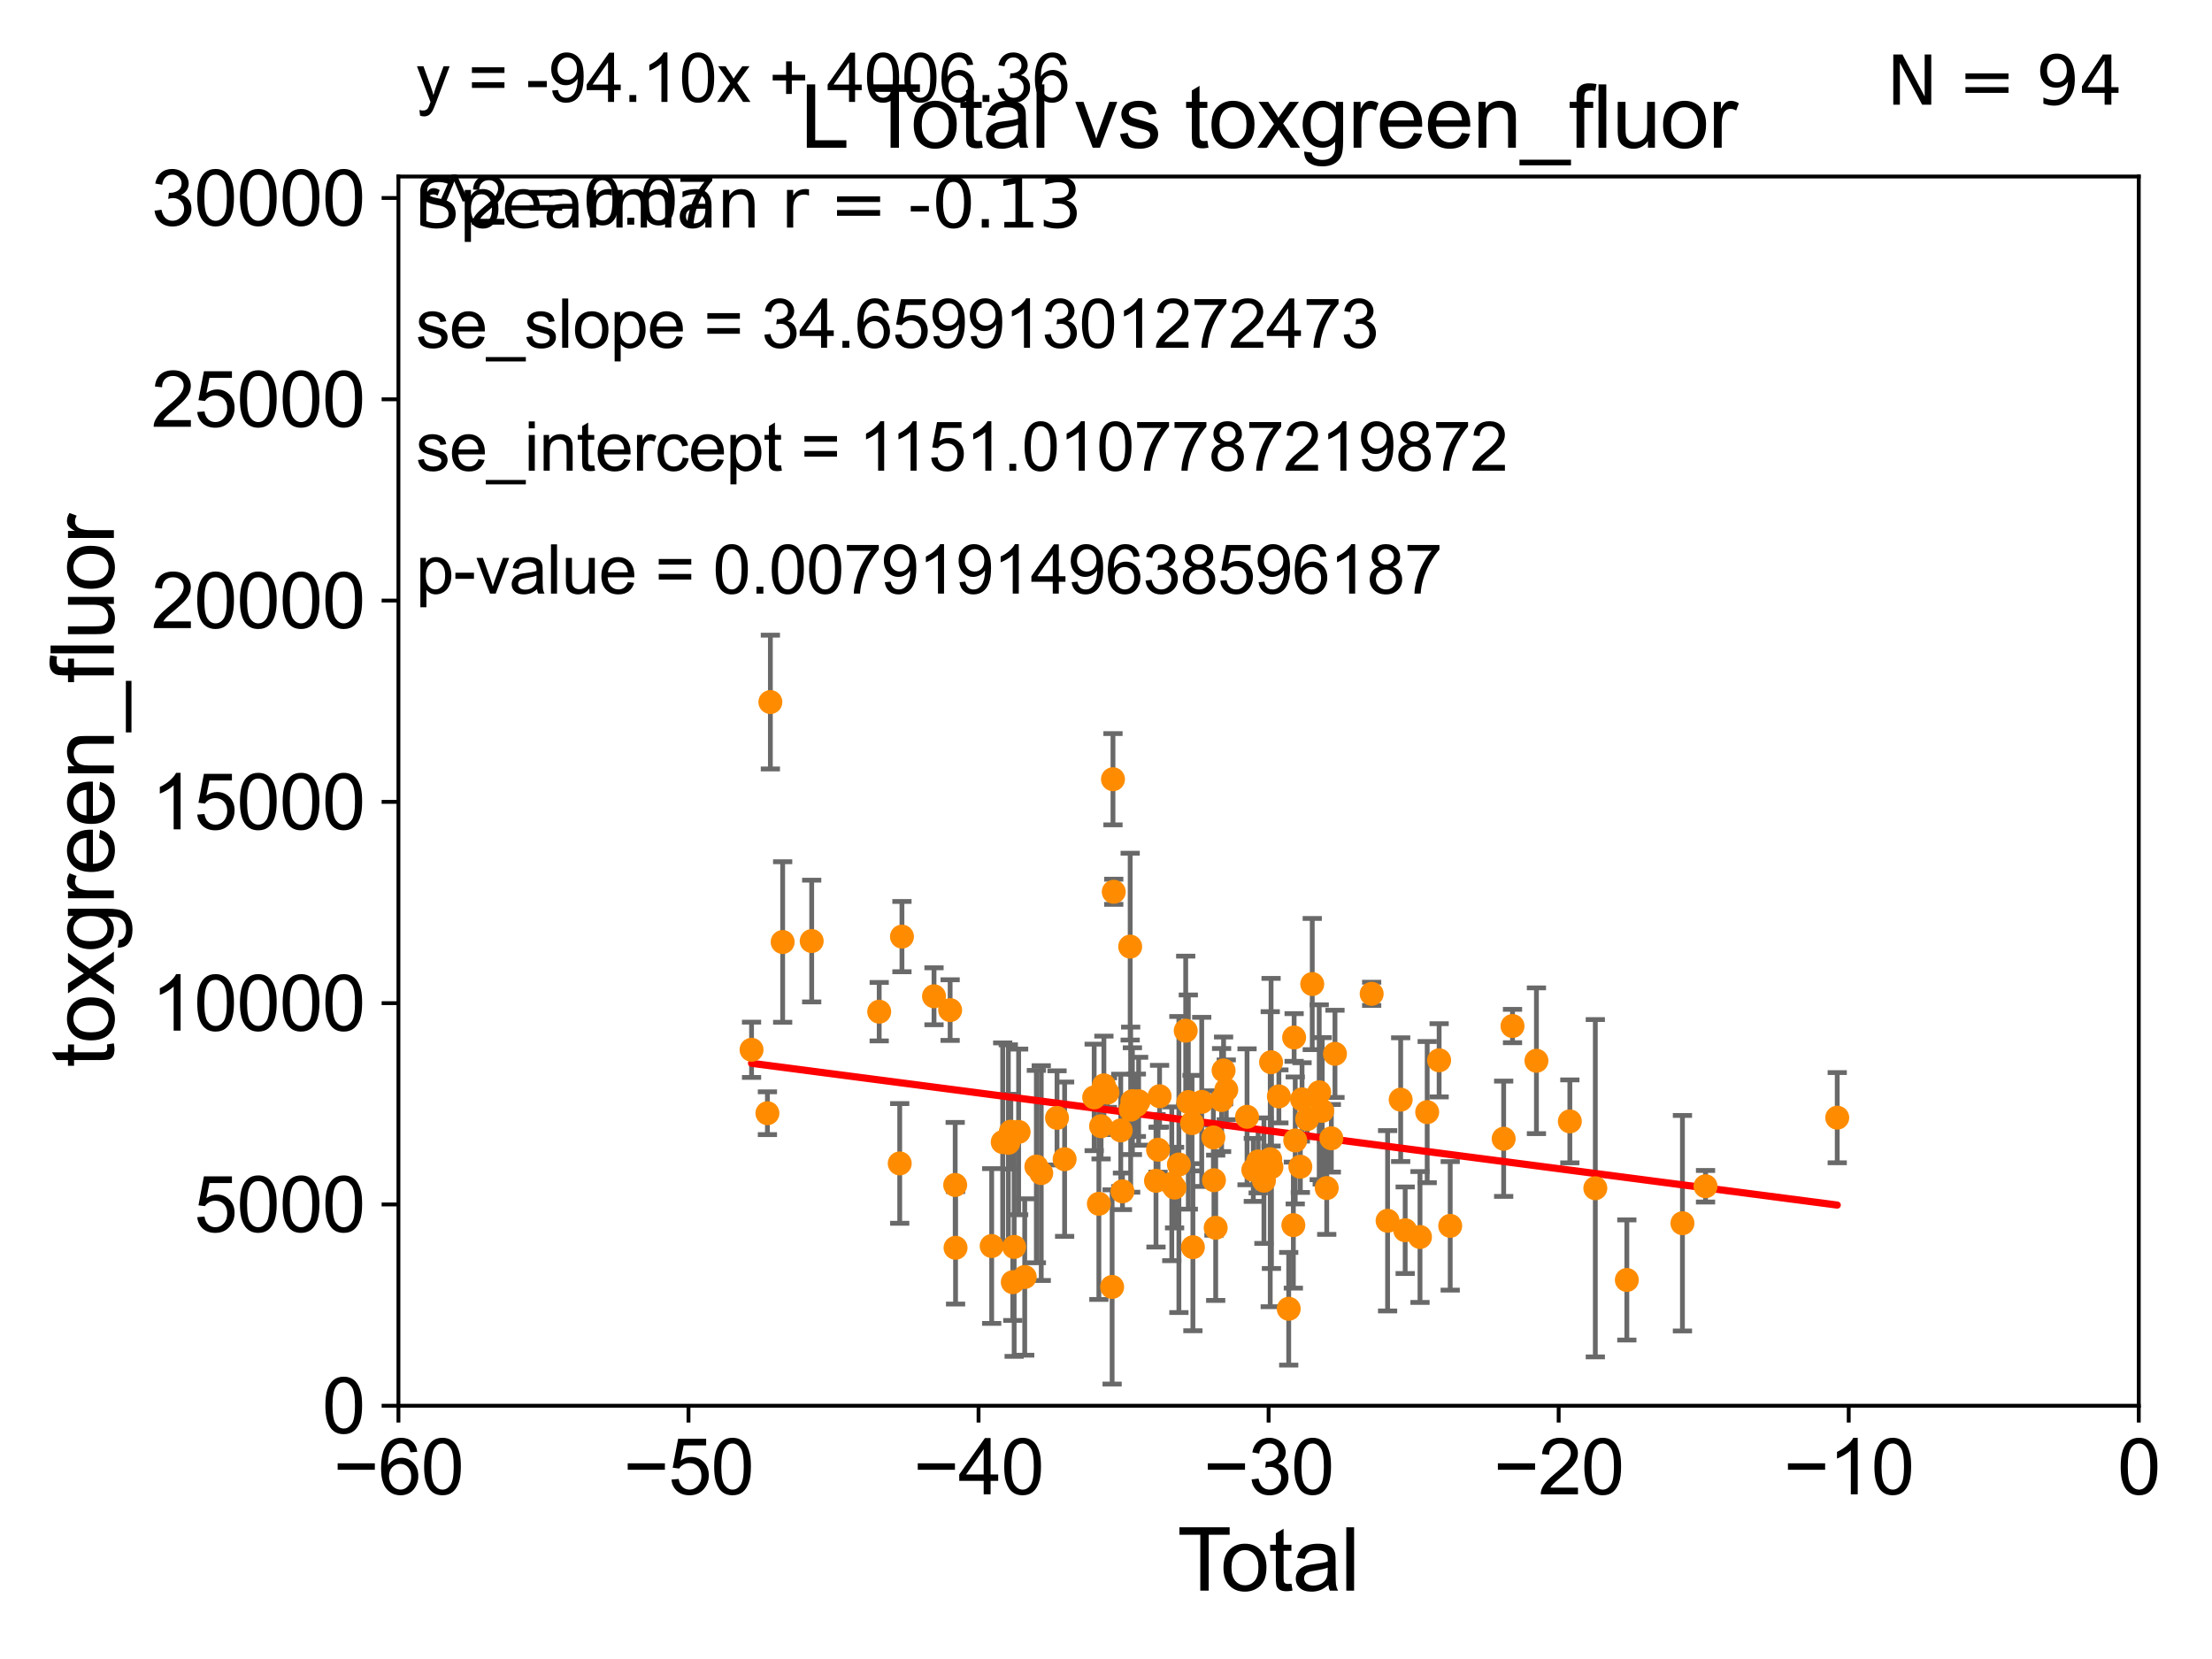 <?xml version="1.0" encoding="utf-8" standalone="no"?>
<!DOCTYPE svg PUBLIC "-//W3C//DTD SVG 1.1//EN"
  "http://www.w3.org/Graphics/SVG/1.1/DTD/svg11.dtd">
<svg xmlns:xlink="http://www.w3.org/1999/xlink" width="460.8pt" height="345.6pt" viewBox="0 0 460.8 345.6" xmlns="http://www.w3.org/2000/svg" version="1.1">
 <defs>
  <style type="text/css">*{stroke-linejoin: round; stroke-linecap: butt}</style>
 </defs>
 <g id="figure_1">
  <g id="patch_1">
   <path d="M 0 345.6 
L 460.8 345.6 
L 460.8 0 
L 0 0 
z
" style="fill: #ffffff"/>
  </g>
  <g id="axes_1">
   <g id="patch_2">
    <path d="M 83 292.84 
L 445.545 292.84 
L 445.545 36.775 
L 83 36.775 
z
" style="fill: #ffffff"/>
   </g>
   <g id="PathCollection_1">
    <defs>
     <path id="mc115659a0c" d="M 0 1.118 
C 0.297 1.118 0.581 1 0.791 0.791 
C 1 0.581 1.118 0.297 1.118 0 
C 1.118 -0.297 1 -0.581 0.791 -0.791 
C 0.581 -1 0.297 -1.118 0 -1.118 
C -0.297 -1.118 -0.581 -1 -0.791 -0.791 
C -1 -0.581 -1.118 -0.297 -1.118 0 
C -1.118 0.297 -1 0.581 -0.791 0.791 
C -0.581 1 -0.297 1.118 0 1.118 
z
" style="stroke: #ff8c00"/>
    </defs>
    <g clip-path="url(#p4c3d18f2d5)">
     <use xlink:href="#mc115659a0c" x="350.483" y="254.819" style="fill: #ff8c00; stroke: #ff8c00"/>
     <use xlink:href="#mc115659a0c" x="295.812" y="257.69" style="fill: #ff8c00; stroke: #ff8c00"/>
     <use xlink:href="#mc115659a0c" x="382.729" y="232.832" style="fill: #ff8c00; stroke: #ff8c00"/>
     <use xlink:href="#mc115659a0c" x="327.028" y="233.601" style="fill: #ff8c00; stroke: #ff8c00"/>
     <use xlink:href="#mc115659a0c" x="297.311" y="231.675" style="fill: #ff8c00; stroke: #ff8c00"/>
     <use xlink:href="#mc115659a0c" x="302.106" y="255.367" style="fill: #ff8c00; stroke: #ff8c00"/>
     <use xlink:href="#mc115659a0c" x="299.798" y="220.879" style="fill: #ff8c00; stroke: #ff8c00"/>
     <use xlink:href="#mc115659a0c" x="355.294" y="247.117" style="fill: #ff8c00; stroke: #ff8c00"/>
     <use xlink:href="#mc115659a0c" x="313.241" y="237.221" style="fill: #ff8c00; stroke: #ff8c00"/>
     <use xlink:href="#mc115659a0c" x="338.9" y="266.642" style="fill: #ff8c00; stroke: #ff8c00"/>
     <use xlink:href="#mc115659a0c" x="332.334" y="247.528" style="fill: #ff8c00; stroke: #ff8c00"/>
     <use xlink:href="#mc115659a0c" x="315.084" y="213.74" style="fill: #ff8c00; stroke: #ff8c00"/>
     <use xlink:href="#mc115659a0c" x="320.067" y="220.975" style="fill: #ff8c00; stroke: #ff8c00"/>
     <use xlink:href="#mc115659a0c" x="156.562" y="218.687" style="fill: #ff8c00; stroke: #ff8c00"/>
     <use xlink:href="#mc115659a0c" x="216.911" y="244.374" style="fill: #ff8c00; stroke: #ff8c00"/>
     <use xlink:href="#mc115659a0c" x="262.099" y="241.953" style="fill: #ff8c00; stroke: #ff8c00"/>
     <use xlink:href="#mc115659a0c" x="215.895" y="243.018" style="fill: #ff8c00; stroke: #ff8c00"/>
     <use xlink:href="#mc115659a0c" x="231.676" y="268.09" style="fill: #ff8c00; stroke: #ff8c00"/>
     <use xlink:href="#mc115659a0c" x="263.301" y="245.953" style="fill: #ff8c00; stroke: #ff8c00"/>
     <use xlink:href="#mc115659a0c" x="264.613" y="241.483" style="fill: #ff8c00; stroke: #ff8c00"/>
     <use xlink:href="#mc115659a0c" x="213.469" y="266.022" style="fill: #ff8c00; stroke: #ff8c00"/>
     <use xlink:href="#mc115659a0c" x="264.788" y="221.277" style="fill: #ff8c00; stroke: #ff8c00"/>
     <use xlink:href="#mc115659a0c" x="231.854" y="162.325" style="fill: #ff8c00; stroke: #ff8c00"/>
     <use xlink:href="#mc115659a0c" x="241.245" y="239.511" style="fill: #ff8c00; stroke: #ff8c00"/>
     <use xlink:href="#mc115659a0c" x="264.865" y="243.125" style="fill: #ff8c00; stroke: #ff8c00"/>
     <use xlink:href="#mc115659a0c" x="212.199" y="235.799" style="fill: #ff8c00; stroke: #ff8c00"/>
     <use xlink:href="#mc115659a0c" x="247.549" y="229.578" style="fill: #ff8c00; stroke: #ff8c00"/>
     <use xlink:href="#mc115659a0c" x="211.268" y="259.755" style="fill: #ff8c00; stroke: #ff8c00"/>
     <use xlink:href="#mc115659a0c" x="237.195" y="229.405" style="fill: #ff8c00; stroke: #ff8c00"/>
     <use xlink:href="#mc115659a0c" x="266.414" y="228.399" style="fill: #ff8c00; stroke: #ff8c00"/>
     <use xlink:href="#mc115659a0c" x="236.725" y="230.249" style="fill: #ff8c00; stroke: #ff8c00"/>
     <use xlink:href="#mc115659a0c" x="268.464" y="272.64" style="fill: #ff8c00; stroke: #ff8c00"/>
     <use xlink:href="#mc115659a0c" x="269.43" y="255.218" style="fill: #ff8c00; stroke: #ff8c00"/>
     <use xlink:href="#mc115659a0c" x="292.725" y="256.28" style="fill: #ff8c00; stroke: #ff8c00"/>
     <use xlink:href="#mc115659a0c" x="261.088" y="243.709" style="fill: #ff8c00; stroke: #ff8c00"/>
     <use xlink:href="#mc115659a0c" x="269.59" y="216.128" style="fill: #ff8c00; stroke: #ff8c00"/>
     <use xlink:href="#mc115659a0c" x="259.781" y="232.653" style="fill: #ff8c00; stroke: #ff8c00"/>
     <use xlink:href="#mc115659a0c" x="255.455" y="227.026" style="fill: #ff8c00; stroke: #ff8c00"/>
     <use xlink:href="#mc115659a0c" x="248.321" y="233.968" style="fill: #ff8c00; stroke: #ff8c00"/>
     <use xlink:href="#mc115659a0c" x="228.915" y="250.774" style="fill: #ff8c00; stroke: #ff8c00"/>
     <use xlink:href="#mc115659a0c" x="247.004" y="214.712" style="fill: #ff8c00; stroke: #ff8c00"/>
     <use xlink:href="#mc115659a0c" x="229.376" y="234.612" style="fill: #ff8c00; stroke: #ff8c00"/>
     <use xlink:href="#mc115659a0c" x="227.937" y="228.608" style="fill: #ff8c00; stroke: #ff8c00"/>
     <use xlink:href="#mc115659a0c" x="229.964" y="226.101" style="fill: #ff8c00; stroke: #ff8c00"/>
     <use xlink:href="#mc115659a0c" x="248.502" y="259.814" style="fill: #ff8c00; stroke: #ff8c00"/>
     <use xlink:href="#mc115659a0c" x="221.778" y="241.481" style="fill: #ff8c00; stroke: #ff8c00"/>
     <use xlink:href="#mc115659a0c" x="250.341" y="229.544" style="fill: #ff8c00; stroke: #ff8c00"/>
     <use xlink:href="#mc115659a0c" x="252.77" y="236.956" style="fill: #ff8c00; stroke: #ff8c00"/>
     <use xlink:href="#mc115659a0c" x="252.891" y="245.857" style="fill: #ff8c00; stroke: #ff8c00"/>
     <use xlink:href="#mc115659a0c" x="220.197" y="232.875" style="fill: #ff8c00; stroke: #ff8c00"/>
     <use xlink:href="#mc115659a0c" x="253.25" y="255.767" style="fill: #ff8c00; stroke: #ff8c00"/>
     <use xlink:href="#mc115659a0c" x="254.481" y="229.161" style="fill: #ff8c00; stroke: #ff8c00"/>
     <use xlink:href="#mc115659a0c" x="245.585" y="242.59" style="fill: #ff8c00; stroke: #ff8c00"/>
     <use xlink:href="#mc115659a0c" x="230.7" y="227.609" style="fill: #ff8c00; stroke: #ff8c00"/>
     <use xlink:href="#mc115659a0c" x="244.686" y="247.399" style="fill: #ff8c00; stroke: #ff8c00"/>
     <use xlink:href="#mc115659a0c" x="254.894" y="222.993" style="fill: #ff8c00; stroke: #ff8c00"/>
     <use xlink:href="#mc115659a0c" x="244.104" y="246.604" style="fill: #ff8c00; stroke: #ff8c00"/>
     <use xlink:href="#mc115659a0c" x="241.562" y="228.36" style="fill: #ff8c00; stroke: #ff8c00"/>
     <use xlink:href="#mc115659a0c" x="235.9" y="229.387" style="fill: #ff8c00; stroke: #ff8c00"/>
     <use xlink:href="#mc115659a0c" x="240.813" y="245.98" style="fill: #ff8c00; stroke: #ff8c00"/>
     <use xlink:href="#mc115659a0c" x="194.573" y="207.541" style="fill: #ff8c00; stroke: #ff8c00"/>
     <use xlink:href="#mc115659a0c" x="273.366" y="204.994" style="fill: #ff8c00; stroke: #ff8c00"/>
     <use xlink:href="#mc115659a0c" x="235.54" y="231.162" style="fill: #ff8c00; stroke: #ff8c00"/>
     <use xlink:href="#mc115659a0c" x="274.818" y="227.536" style="fill: #ff8c00; stroke: #ff8c00"/>
     <use xlink:href="#mc115659a0c" x="187.893" y="195.112" style="fill: #ff8c00; stroke: #ff8c00"/>
     <use xlink:href="#mc115659a0c" x="275.444" y="231.413" style="fill: #ff8c00; stroke: #ff8c00"/>
     <use xlink:href="#mc115659a0c" x="210.051" y="238.069" style="fill: #ff8c00; stroke: #ff8c00"/>
     <use xlink:href="#mc115659a0c" x="208.883" y="237.914" style="fill: #ff8c00; stroke: #ff8c00"/>
     <use xlink:href="#mc115659a0c" x="276.384" y="247.495" style="fill: #ff8c00; stroke: #ff8c00"/>
     <use xlink:href="#mc115659a0c" x="277.341" y="237.127" style="fill: #ff8c00; stroke: #ff8c00"/>
     <use xlink:href="#mc115659a0c" x="269.822" y="237.576" style="fill: #ff8c00; stroke: #ff8c00"/>
     <use xlink:href="#mc115659a0c" x="235.436" y="197.197" style="fill: #ff8c00; stroke: #ff8c00"/>
     <use xlink:href="#mc115659a0c" x="278.101" y="219.531" style="fill: #ff8c00; stroke: #ff8c00"/>
     <use xlink:href="#mc115659a0c" x="285.744" y="207.033" style="fill: #ff8c00; stroke: #ff8c00"/>
     <use xlink:href="#mc115659a0c" x="233.472" y="235.481" style="fill: #ff8c00; stroke: #ff8c00"/>
     <use xlink:href="#mc115659a0c" x="197.93" y="210.421" style="fill: #ff8c00; stroke: #ff8c00"/>
     <use xlink:href="#mc115659a0c" x="183.154" y="210.752" style="fill: #ff8c00; stroke: #ff8c00"/>
     <use xlink:href="#mc115659a0c" x="187.429" y="242.362" style="fill: #ff8c00; stroke: #ff8c00"/>
     <use xlink:href="#mc115659a0c" x="169.091" y="196.036" style="fill: #ff8c00; stroke: #ff8c00"/>
     <use xlink:href="#mc115659a0c" x="233.83" y="248.174" style="fill: #ff8c00; stroke: #ff8c00"/>
     <use xlink:href="#mc115659a0c" x="291.787" y="229.078" style="fill: #ff8c00; stroke: #ff8c00"/>
     <use xlink:href="#mc115659a0c" x="199.06" y="259.938" style="fill: #ff8c00; stroke: #ff8c00"/>
     <use xlink:href="#mc115659a0c" x="270.886" y="243.058" style="fill: #ff8c00; stroke: #ff8c00"/>
     <use xlink:href="#mc115659a0c" x="159.867" y="231.902" style="fill: #ff8c00; stroke: #ff8c00"/>
     <use xlink:href="#mc115659a0c" x="289.062" y="254.311" style="fill: #ff8c00; stroke: #ff8c00"/>
     <use xlink:href="#mc115659a0c" x="160.483" y="146.251" style="fill: #ff8c00; stroke: #ff8c00"/>
     <use xlink:href="#mc115659a0c" x="210.575" y="235.746" style="fill: #ff8c00; stroke: #ff8c00"/>
     <use xlink:href="#mc115659a0c" x="206.586" y="259.566" style="fill: #ff8c00; stroke: #ff8c00"/>
     <use xlink:href="#mc115659a0c" x="272.307" y="233.131" style="fill: #ff8c00; stroke: #ff8c00"/>
     <use xlink:href="#mc115659a0c" x="163.043" y="196.238" style="fill: #ff8c00; stroke: #ff8c00"/>
     <use xlink:href="#mc115659a0c" x="210.984" y="267.098" style="fill: #ff8c00; stroke: #ff8c00"/>
     <use xlink:href="#mc115659a0c" x="198.984" y="246.848" style="fill: #ff8c00; stroke: #ff8c00"/>
     <use xlink:href="#mc115659a0c" x="232.014" y="185.774" style="fill: #ff8c00; stroke: #ff8c00"/>
     <use xlink:href="#mc115659a0c" x="271.238" y="229.015" style="fill: #ff8c00; stroke: #ff8c00"/>
    </g>
   </g>
   <g id="matplotlib.axis_1">
    <g id="xtick_1">
     <g id="line2d_1">
      <defs>
       <path id="m71e2f74131" d="M 0 0 
L 0 3.5 
" style="stroke: #000000; stroke-width: 0.8"/>
      </defs>
      <g>
       <use xlink:href="#m71e2f74131" x="83" y="292.84" style="stroke: #000000; stroke-width: 0.8"/>
      </g>
     </g>
     <g id="text_1">
      <!-- −60 -->
      <g transform="translate(69.43 311.293)scale(0.16 -0.16)">
       <defs>
        <path id="ArialMT-2212" d="M 3381 1997 
L 356 1997 
L 356 2522 
L 3381 2522 
L 3381 1997 
z
" transform="scale(0.016)"/>
        <path id="ArialMT-36" d="M 3184 3459 
L 2625 3416 
Q 2550 3747 2413 3897 
Q 2184 4138 1850 4138 
Q 1581 4138 1378 3988 
Q 1113 3794 959 3422 
Q 806 3050 800 2363 
Q 1003 2672 1297 2822 
Q 1591 2972 1913 2972 
Q 2475 2972 2870 2558 
Q 3266 2144 3266 1488 
Q 3266 1056 3080 686 
Q 2894 316 2569 119 
Q 2244 -78 1831 -78 
Q 1128 -78 684 439 
Q 241 956 241 2144 
Q 241 3472 731 4075 
Q 1159 4600 1884 4600 
Q 2425 4600 2770 4297 
Q 3116 3994 3184 3459 
z
M 888 1484 
Q 888 1194 1011 928 
Q 1134 663 1356 523 
Q 1578 384 1822 384 
Q 2178 384 2434 671 
Q 2691 959 2691 1453 
Q 2691 1928 2437 2201 
Q 2184 2475 1800 2475 
Q 1419 2475 1153 2201 
Q 888 1928 888 1484 
z
" transform="scale(0.016)"/>
        <path id="ArialMT-30" d="M 266 2259 
Q 266 3072 433 3567 
Q 600 4063 929 4331 
Q 1259 4600 1759 4600 
Q 2128 4600 2406 4451 
Q 2684 4303 2865 4023 
Q 3047 3744 3150 3342 
Q 3253 2941 3253 2259 
Q 3253 1453 3087 958 
Q 2922 463 2592 192 
Q 2263 -78 1759 -78 
Q 1097 -78 719 397 
Q 266 969 266 2259 
z
M 844 2259 
Q 844 1131 1108 757 
Q 1372 384 1759 384 
Q 2147 384 2411 759 
Q 2675 1134 2675 2259 
Q 2675 3391 2411 3762 
Q 2147 4134 1753 4134 
Q 1366 4134 1134 3806 
Q 844 3388 844 2259 
z
" transform="scale(0.016)"/>
       </defs>
       <use xlink:href="#ArialMT-2212"/>
       <use xlink:href="#ArialMT-36" x="58.398"/>
       <use xlink:href="#ArialMT-30" x="114.014"/>
      </g>
     </g>
    </g>
    <g id="xtick_2">
     <g id="line2d_2">
      <g>
       <use xlink:href="#m71e2f74131" x="143.424" y="292.84" style="stroke: #000000; stroke-width: 0.8"/>
      </g>
     </g>
     <g id="text_2">
      <!-- −50 -->
      <g transform="translate(129.854 311.293)scale(0.16 -0.16)">
       <defs>
        <path id="ArialMT-35" d="M 266 1200 
L 856 1250 
Q 922 819 1161 601 
Q 1400 384 1738 384 
Q 2144 384 2425 690 
Q 2706 997 2706 1503 
Q 2706 1984 2436 2262 
Q 2166 2541 1728 2541 
Q 1456 2541 1237 2417 
Q 1019 2294 894 2097 
L 366 2166 
L 809 4519 
L 3088 4519 
L 3088 3981 
L 1259 3981 
L 1013 2750 
Q 1425 3038 1878 3038 
Q 2478 3038 2890 2622 
Q 3303 2206 3303 1553 
Q 3303 931 2941 478 
Q 2500 -78 1738 -78 
Q 1113 -78 717 272 
Q 322 622 266 1200 
z
" transform="scale(0.016)"/>
       </defs>
       <use xlink:href="#ArialMT-2212"/>
       <use xlink:href="#ArialMT-35" x="58.398"/>
       <use xlink:href="#ArialMT-30" x="114.014"/>
      </g>
     </g>
    </g>
    <g id="xtick_3">
     <g id="line2d_3">
      <g>
       <use xlink:href="#m71e2f74131" x="203.848" y="292.84" style="stroke: #000000; stroke-width: 0.8"/>
      </g>
     </g>
     <g id="text_3">
      <!-- −40 -->
      <g transform="translate(190.278 311.293)scale(0.16 -0.16)">
       <defs>
        <path id="ArialMT-34" d="M 2069 0 
L 2069 1097 
L 81 1097 
L 81 1613 
L 2172 4581 
L 2631 4581 
L 2631 1613 
L 3250 1613 
L 3250 1097 
L 2631 1097 
L 2631 0 
L 2069 0 
z
M 2069 1613 
L 2069 3678 
L 634 1613 
L 2069 1613 
z
" transform="scale(0.016)"/>
       </defs>
       <use xlink:href="#ArialMT-2212"/>
       <use xlink:href="#ArialMT-34" x="58.398"/>
       <use xlink:href="#ArialMT-30" x="114.014"/>
      </g>
     </g>
    </g>
    <g id="xtick_4">
     <g id="line2d_4">
      <g>
       <use xlink:href="#m71e2f74131" x="264.272" y="292.84" style="stroke: #000000; stroke-width: 0.8"/>
      </g>
     </g>
     <g id="text_4">
      <!-- −30 -->
      <g transform="translate(250.702 311.293)scale(0.16 -0.16)">
       <defs>
        <path id="ArialMT-33" d="M 269 1209 
L 831 1284 
Q 928 806 1161 595 
Q 1394 384 1728 384 
Q 2125 384 2398 659 
Q 2672 934 2672 1341 
Q 2672 1728 2419 1979 
Q 2166 2231 1775 2231 
Q 1616 2231 1378 2169 
L 1441 2663 
Q 1497 2656 1531 2656 
Q 1891 2656 2178 2843 
Q 2466 3031 2466 3422 
Q 2466 3731 2256 3934 
Q 2047 4138 1716 4138 
Q 1388 4138 1169 3931 
Q 950 3725 888 3313 
L 325 3413 
Q 428 3978 793 4289 
Q 1159 4600 1703 4600 
Q 2078 4600 2393 4439 
Q 2709 4278 2876 4000 
Q 3044 3722 3044 3409 
Q 3044 3113 2884 2869 
Q 2725 2625 2413 2481 
Q 2819 2388 3044 2092 
Q 3269 1797 3269 1353 
Q 3269 753 2831 336 
Q 2394 -81 1725 -81 
Q 1122 -81 723 278 
Q 325 638 269 1209 
z
" transform="scale(0.016)"/>
       </defs>
       <use xlink:href="#ArialMT-2212"/>
       <use xlink:href="#ArialMT-33" x="58.398"/>
       <use xlink:href="#ArialMT-30" x="114.014"/>
      </g>
     </g>
    </g>
    <g id="xtick_5">
     <g id="line2d_5">
      <g>
       <use xlink:href="#m71e2f74131" x="324.697" y="292.84" style="stroke: #000000; stroke-width: 0.8"/>
      </g>
     </g>
     <g id="text_5">
      <!-- −20 -->
      <g transform="translate(311.127 311.293)scale(0.16 -0.16)">
       <defs>
        <path id="ArialMT-32" d="M 3222 541 
L 3222 0 
L 194 0 
Q 188 203 259 391 
Q 375 700 629 1000 
Q 884 1300 1366 1694 
Q 2113 2306 2375 2664 
Q 2638 3022 2638 3341 
Q 2638 3675 2398 3904 
Q 2159 4134 1775 4134 
Q 1369 4134 1125 3890 
Q 881 3647 878 3216 
L 300 3275 
Q 359 3922 746 4261 
Q 1134 4600 1788 4600 
Q 2447 4600 2831 4234 
Q 3216 3869 3216 3328 
Q 3216 3053 3103 2787 
Q 2991 2522 2730 2228 
Q 2469 1934 1863 1422 
Q 1356 997 1212 845 
Q 1069 694 975 541 
L 3222 541 
z
" transform="scale(0.016)"/>
       </defs>
       <use xlink:href="#ArialMT-2212"/>
       <use xlink:href="#ArialMT-32" x="58.398"/>
       <use xlink:href="#ArialMT-30" x="114.014"/>
      </g>
     </g>
    </g>
    <g id="xtick_6">
     <g id="line2d_6">
      <g>
       <use xlink:href="#m71e2f74131" x="385.121" y="292.84" style="stroke: #000000; stroke-width: 0.8"/>
      </g>
     </g>
     <g id="text_6">
      <!-- −10 -->
      <g transform="translate(371.551 311.293)scale(0.16 -0.16)">
       <defs>
        <path id="ArialMT-31" d="M 2384 0 
L 1822 0 
L 1822 3584 
Q 1619 3391 1289 3197 
Q 959 3003 697 2906 
L 697 3450 
Q 1169 3672 1522 3987 
Q 1875 4303 2022 4600 
L 2384 4600 
L 2384 0 
z
" transform="scale(0.016)"/>
       </defs>
       <use xlink:href="#ArialMT-2212"/>
       <use xlink:href="#ArialMT-31" x="58.398"/>
       <use xlink:href="#ArialMT-30" x="114.014"/>
      </g>
     </g>
    </g>
    <g id="xtick_7">
     <g id="line2d_7">
      <g>
       <use xlink:href="#m71e2f74131" x="445.545" y="292.84" style="stroke: #000000; stroke-width: 0.8"/>
      </g>
     </g>
     <g id="text_7">
      <!-- 0 -->
      <g transform="translate(441.096 311.293)scale(0.16 -0.16)">
       <use xlink:href="#ArialMT-30"/>
      </g>
     </g>
    </g>
    <g id="text_8">
     <!-- Total -->
     <g transform="translate(245.267 331.357)scale(0.18 -0.18)">
      <defs>
       <path id="ArialMT-54" d="M 1659 0 
L 1659 4041 
L 150 4041 
L 150 4581 
L 3781 4581 
L 3781 4041 
L 2266 4041 
L 2266 0 
L 1659 0 
z
" transform="scale(0.016)"/>
       <path id="ArialMT-6f" d="M 213 1659 
Q 213 2581 725 3025 
Q 1153 3394 1769 3394 
Q 2453 3394 2887 2945 
Q 3322 2497 3322 1706 
Q 3322 1066 3130 698 
Q 2938 331 2570 128 
Q 2203 -75 1769 -75 
Q 1072 -75 642 372 
Q 213 819 213 1659 
z
M 791 1659 
Q 791 1022 1069 705 
Q 1347 388 1769 388 
Q 2188 388 2466 706 
Q 2744 1025 2744 1678 
Q 2744 2294 2464 2611 
Q 2184 2928 1769 2928 
Q 1347 2928 1069 2612 
Q 791 2297 791 1659 
z
" transform="scale(0.016)"/>
       <path id="ArialMT-74" d="M 1650 503 
L 1731 6 
Q 1494 -44 1306 -44 
Q 1000 -44 831 53 
Q 663 150 594 308 
Q 525 466 525 972 
L 525 2881 
L 113 2881 
L 113 3319 
L 525 3319 
L 525 4141 
L 1084 4478 
L 1084 3319 
L 1650 3319 
L 1650 2881 
L 1084 2881 
L 1084 941 
Q 1084 700 1114 631 
Q 1144 563 1211 522 
Q 1278 481 1403 481 
Q 1497 481 1650 503 
z
" transform="scale(0.016)"/>
       <path id="ArialMT-61" d="M 2588 409 
Q 2275 144 1986 34 
Q 1697 -75 1366 -75 
Q 819 -75 525 192 
Q 231 459 231 875 
Q 231 1119 342 1320 
Q 453 1522 633 1644 
Q 813 1766 1038 1828 
Q 1203 1872 1538 1913 
Q 2219 1994 2541 2106 
Q 2544 2222 2544 2253 
Q 2544 2597 2384 2738 
Q 2169 2928 1744 2928 
Q 1347 2928 1158 2789 
Q 969 2650 878 2297 
L 328 2372 
Q 403 2725 575 2942 
Q 747 3159 1072 3276 
Q 1397 3394 1825 3394 
Q 2250 3394 2515 3294 
Q 2781 3194 2906 3042 
Q 3031 2891 3081 2659 
Q 3109 2516 3109 2141 
L 3109 1391 
Q 3109 606 3145 398 
Q 3181 191 3288 0 
L 2700 0 
Q 2613 175 2588 409 
z
M 2541 1666 
Q 2234 1541 1622 1453 
Q 1275 1403 1131 1340 
Q 988 1278 909 1158 
Q 831 1038 831 891 
Q 831 666 1001 516 
Q 1172 366 1500 366 
Q 1825 366 2078 508 
Q 2331 650 2450 897 
Q 2541 1088 2541 1459 
L 2541 1666 
z
" transform="scale(0.016)"/>
       <path id="ArialMT-6c" d="M 409 0 
L 409 4581 
L 972 4581 
L 972 0 
L 409 0 
z
" transform="scale(0.016)"/>
      </defs>
      <use xlink:href="#ArialMT-54"/>
      <use xlink:href="#ArialMT-6f" x="49.959"/>
      <use xlink:href="#ArialMT-74" x="105.574"/>
      <use xlink:href="#ArialMT-61" x="133.357"/>
      <use xlink:href="#ArialMT-6c" x="188.973"/>
     </g>
    </g>
   </g>
   <g id="matplotlib.axis_2">
    <g id="ytick_1">
     <g id="line2d_8">
      <defs>
       <path id="m36f05147fc" d="M 0 0 
L -3.5 0 
" style="stroke: #000000; stroke-width: 0.8"/>
      </defs>
      <g>
       <use xlink:href="#m36f05147fc" x="83" y="292.84" style="stroke: #000000; stroke-width: 0.8"/>
      </g>
     </g>
     <g id="text_9">
      <!-- 0 -->
      <g transform="translate(67.103 298.566)scale(0.16 -0.16)">
       <use xlink:href="#ArialMT-30"/>
      </g>
     </g>
    </g>
    <g id="ytick_2">
     <g id="line2d_9">
      <g>
       <use xlink:href="#m36f05147fc" x="83" y="250.908" style="stroke: #000000; stroke-width: 0.8"/>
      </g>
     </g>
     <g id="text_10">
      <!-- 5000 -->
      <g transform="translate(40.41 256.634)scale(0.16 -0.16)">
       <use xlink:href="#ArialMT-35"/>
       <use xlink:href="#ArialMT-30" x="55.615"/>
       <use xlink:href="#ArialMT-30" x="111.23"/>
       <use xlink:href="#ArialMT-30" x="166.846"/>
      </g>
     </g>
    </g>
    <g id="ytick_3">
     <g id="line2d_10">
      <g>
       <use xlink:href="#m36f05147fc" x="83" y="208.976" style="stroke: #000000; stroke-width: 0.8"/>
      </g>
     </g>
     <g id="text_11">
      <!-- 10000 -->
      <g transform="translate(31.512 214.702)scale(0.16 -0.16)">
       <use xlink:href="#ArialMT-31"/>
       <use xlink:href="#ArialMT-30" x="55.615"/>
       <use xlink:href="#ArialMT-30" x="111.23"/>
       <use xlink:href="#ArialMT-30" x="166.846"/>
       <use xlink:href="#ArialMT-30" x="222.461"/>
      </g>
     </g>
    </g>
    <g id="ytick_4">
     <g id="line2d_11">
      <g>
       <use xlink:href="#m36f05147fc" x="83" y="167.043" style="stroke: #000000; stroke-width: 0.8"/>
      </g>
     </g>
     <g id="text_12">
      <!-- 15000 -->
      <g transform="translate(31.512 172.77)scale(0.16 -0.16)">
       <use xlink:href="#ArialMT-31"/>
       <use xlink:href="#ArialMT-35" x="55.615"/>
       <use xlink:href="#ArialMT-30" x="111.23"/>
       <use xlink:href="#ArialMT-30" x="166.846"/>
       <use xlink:href="#ArialMT-30" x="222.461"/>
      </g>
     </g>
    </g>
    <g id="ytick_5">
     <g id="line2d_12">
      <g>
       <use xlink:href="#m36f05147fc" x="83" y="125.111" style="stroke: #000000; stroke-width: 0.8"/>
      </g>
     </g>
     <g id="text_13">
      <!-- 20000 -->
      <g transform="translate(31.512 130.837)scale(0.16 -0.16)">
       <use xlink:href="#ArialMT-32"/>
       <use xlink:href="#ArialMT-30" x="55.615"/>
       <use xlink:href="#ArialMT-30" x="111.23"/>
       <use xlink:href="#ArialMT-30" x="166.846"/>
       <use xlink:href="#ArialMT-30" x="222.461"/>
      </g>
     </g>
    </g>
    <g id="ytick_6">
     <g id="line2d_13">
      <g>
       <use xlink:href="#m36f05147fc" x="83" y="83.179" style="stroke: #000000; stroke-width: 0.8"/>
      </g>
     </g>
     <g id="text_14">
      <!-- 25000 -->
      <g transform="translate(31.512 88.905)scale(0.16 -0.16)">
       <use xlink:href="#ArialMT-32"/>
       <use xlink:href="#ArialMT-35" x="55.615"/>
       <use xlink:href="#ArialMT-30" x="111.23"/>
       <use xlink:href="#ArialMT-30" x="166.846"/>
       <use xlink:href="#ArialMT-30" x="222.461"/>
      </g>
     </g>
    </g>
    <g id="ytick_7">
     <g id="line2d_14">
      <g>
       <use xlink:href="#m36f05147fc" x="83" y="41.247" style="stroke: #000000; stroke-width: 0.8"/>
      </g>
     </g>
     <g id="text_15">
      <!-- 30000 -->
      <g transform="translate(31.512 46.973)scale(0.16 -0.16)">
       <use xlink:href="#ArialMT-33"/>
       <use xlink:href="#ArialMT-30" x="55.615"/>
       <use xlink:href="#ArialMT-30" x="111.23"/>
       <use xlink:href="#ArialMT-30" x="166.846"/>
       <use xlink:href="#ArialMT-30" x="222.461"/>
      </g>
     </g>
    </g>
    <g id="text_16">
     <!-- toxgreen_fluor -->
     <g transform="translate(23.724 222.34)rotate(-90)scale(0.18 -0.18)">
      <defs>
       <path id="ArialMT-78" d="M 47 0 
L 1259 1725 
L 138 3319 
L 841 3319 
L 1350 2541 
Q 1494 2319 1581 2169 
Q 1719 2375 1834 2534 
L 2394 3319 
L 3066 3319 
L 1919 1756 
L 3153 0 
L 2463 0 
L 1781 1031 
L 1600 1309 
L 728 0 
L 47 0 
z
" transform="scale(0.016)"/>
       <path id="ArialMT-67" d="M 319 -275 
L 866 -356 
Q 900 -609 1056 -725 
Q 1266 -881 1628 -881 
Q 2019 -881 2231 -725 
Q 2444 -569 2519 -288 
Q 2563 -116 2559 434 
Q 2191 0 1641 0 
Q 956 0 581 494 
Q 206 988 206 1678 
Q 206 2153 378 2554 
Q 550 2956 876 3175 
Q 1203 3394 1644 3394 
Q 2231 3394 2613 2919 
L 2613 3319 
L 3131 3319 
L 3131 450 
Q 3131 -325 2973 -648 
Q 2816 -972 2473 -1159 
Q 2131 -1347 1631 -1347 
Q 1038 -1347 672 -1080 
Q 306 -813 319 -275 
z
M 784 1719 
Q 784 1066 1043 766 
Q 1303 466 1694 466 
Q 2081 466 2343 764 
Q 2606 1063 2606 1700 
Q 2606 2309 2336 2618 
Q 2066 2928 1684 2928 
Q 1309 2928 1046 2623 
Q 784 2319 784 1719 
z
" transform="scale(0.016)"/>
       <path id="ArialMT-72" d="M 416 0 
L 416 3319 
L 922 3319 
L 922 2816 
Q 1116 3169 1280 3281 
Q 1444 3394 1641 3394 
Q 1925 3394 2219 3213 
L 2025 2691 
Q 1819 2813 1613 2813 
Q 1428 2813 1281 2702 
Q 1134 2591 1072 2394 
Q 978 2094 978 1738 
L 978 0 
L 416 0 
z
" transform="scale(0.016)"/>
       <path id="ArialMT-65" d="M 2694 1069 
L 3275 997 
Q 3138 488 2766 206 
Q 2394 -75 1816 -75 
Q 1088 -75 661 373 
Q 234 822 234 1631 
Q 234 2469 665 2931 
Q 1097 3394 1784 3394 
Q 2450 3394 2872 2941 
Q 3294 2488 3294 1666 
Q 3294 1616 3291 1516 
L 816 1516 
Q 847 969 1125 678 
Q 1403 388 1819 388 
Q 2128 388 2347 550 
Q 2566 713 2694 1069 
z
M 847 1978 
L 2700 1978 
Q 2663 2397 2488 2606 
Q 2219 2931 1791 2931 
Q 1403 2931 1139 2672 
Q 875 2413 847 1978 
z
" transform="scale(0.016)"/>
       <path id="ArialMT-6e" d="M 422 0 
L 422 3319 
L 928 3319 
L 928 2847 
Q 1294 3394 1984 3394 
Q 2284 3394 2536 3286 
Q 2788 3178 2913 3003 
Q 3038 2828 3088 2588 
Q 3119 2431 3119 2041 
L 3119 0 
L 2556 0 
L 2556 2019 
Q 2556 2363 2490 2533 
Q 2425 2703 2258 2804 
Q 2091 2906 1866 2906 
Q 1506 2906 1245 2678 
Q 984 2450 984 1813 
L 984 0 
L 422 0 
z
" transform="scale(0.016)"/>
       <path id="ArialMT-5f" d="M -97 -1272 
L -97 -866 
L 3631 -866 
L 3631 -1272 
L -97 -1272 
z
" transform="scale(0.016)"/>
       <path id="ArialMT-66" d="M 556 0 
L 556 2881 
L 59 2881 
L 59 3319 
L 556 3319 
L 556 3672 
Q 556 4006 616 4169 
Q 697 4388 901 4523 
Q 1106 4659 1475 4659 
Q 1713 4659 2000 4603 
L 1916 4113 
Q 1741 4144 1584 4144 
Q 1328 4144 1222 4034 
Q 1116 3925 1116 3625 
L 1116 3319 
L 1763 3319 
L 1763 2881 
L 1116 2881 
L 1116 0 
L 556 0 
z
" transform="scale(0.016)"/>
       <path id="ArialMT-75" d="M 2597 0 
L 2597 488 
Q 2209 -75 1544 -75 
Q 1250 -75 995 37 
Q 741 150 617 320 
Q 494 491 444 738 
Q 409 903 409 1263 
L 409 3319 
L 972 3319 
L 972 1478 
Q 972 1038 1006 884 
Q 1059 663 1231 536 
Q 1403 409 1656 409 
Q 1909 409 2131 539 
Q 2353 669 2445 892 
Q 2538 1116 2538 1541 
L 2538 3319 
L 3100 3319 
L 3100 0 
L 2597 0 
z
" transform="scale(0.016)"/>
      </defs>
      <use xlink:href="#ArialMT-74"/>
      <use xlink:href="#ArialMT-6f" x="27.783"/>
      <use xlink:href="#ArialMT-78" x="83.398"/>
      <use xlink:href="#ArialMT-67" x="133.398"/>
      <use xlink:href="#ArialMT-72" x="189.014"/>
      <use xlink:href="#ArialMT-65" x="222.314"/>
      <use xlink:href="#ArialMT-65" x="277.93"/>
      <use xlink:href="#ArialMT-6e" x="333.545"/>
      <use xlink:href="#ArialMT-5f" x="389.16"/>
      <use xlink:href="#ArialMT-66" x="444.775"/>
      <use xlink:href="#ArialMT-6c" x="472.559"/>
      <use xlink:href="#ArialMT-75" x="494.775"/>
      <use xlink:href="#ArialMT-6f" x="550.391"/>
      <use xlink:href="#ArialMT-72" x="606.006"/>
     </g>
    </g>
   </g>
   <g id="LineCollection_1">
    <path d="M 350.483 277.264 
L 350.483 232.374 
" clip-path="url(#p4c3d18f2d5)" style="fill: none; stroke: #696969"/>
    <path d="M 295.812 271.32 
L 295.812 244.061 
" clip-path="url(#p4c3d18f2d5)" style="fill: none; stroke: #696969"/>
    <path d="M 382.729 242.228 
L 382.729 223.436 
" clip-path="url(#p4c3d18f2d5)" style="fill: none; stroke: #696969"/>
    <path d="M 327.028 242.241 
L 327.028 224.961 
" clip-path="url(#p4c3d18f2d5)" style="fill: none; stroke: #696969"/>
    <path d="M 297.311 246.382 
L 297.311 216.968 
" clip-path="url(#p4c3d18f2d5)" style="fill: none; stroke: #696969"/>
    <path d="M 302.106 268.755 
L 302.106 241.979 
" clip-path="url(#p4c3d18f2d5)" style="fill: none; stroke: #696969"/>
    <path d="M 299.798 228.509 
L 299.798 213.248 
" clip-path="url(#p4c3d18f2d5)" style="fill: none; stroke: #696969"/>
    <path d="M 355.294 250.403 
L 355.294 243.831 
" clip-path="url(#p4c3d18f2d5)" style="fill: none; stroke: #696969"/>
    <path d="M 313.241 249.229 
L 313.241 225.214 
" clip-path="url(#p4c3d18f2d5)" style="fill: none; stroke: #696969"/>
    <path d="M 338.9 279.154 
L 338.9 254.13 
" clip-path="url(#p4c3d18f2d5)" style="fill: none; stroke: #696969"/>
    <path d="M 332.334 282.664 
L 332.334 212.393 
" clip-path="url(#p4c3d18f2d5)" style="fill: none; stroke: #696969"/>
    <path d="M 315.084 217.216 
L 315.084 210.264 
" clip-path="url(#p4c3d18f2d5)" style="fill: none; stroke: #696969"/>
    <path d="M 320.067 236.156 
L 320.067 205.795 
" clip-path="url(#p4c3d18f2d5)" style="fill: none; stroke: #696969"/>
    <path d="M 156.562 224.444 
L 156.562 212.93 
" clip-path="url(#p4c3d18f2d5)" style="fill: none; stroke: #696969"/>
    <path d="M 216.911 266.749 
L 216.911 221.998 
" clip-path="url(#p4c3d18f2d5)" style="fill: none; stroke: #696969"/>
    <path d="M 262.099 248.508 
L 262.099 235.399 
" clip-path="url(#p4c3d18f2d5)" style="fill: none; stroke: #696969"/>
    <path d="M 215.895 263.053 
L 215.895 222.983 
" clip-path="url(#p4c3d18f2d5)" style="fill: none; stroke: #696969"/>
    <path d="M 231.676 288.317 
L 231.676 247.863 
" clip-path="url(#p4c3d18f2d5)" style="fill: none; stroke: #696969"/>
    <path d="M 263.301 259.022 
L 263.301 232.884 
" clip-path="url(#p4c3d18f2d5)" style="fill: none; stroke: #696969"/>
    <path d="M 264.613 272.212 
L 264.613 210.753 
" clip-path="url(#p4c3d18f2d5)" style="fill: none; stroke: #696969"/>
    <path d="M 213.469 282.311 
L 213.469 249.733 
" clip-path="url(#p4c3d18f2d5)" style="fill: none; stroke: #696969"/>
    <path d="M 264.788 238.738 
L 264.788 203.815 
" clip-path="url(#p4c3d18f2d5)" style="fill: none; stroke: #696969"/>
    <path d="M 231.854 171.826 
L 231.854 152.823 
" clip-path="url(#p4c3d18f2d5)" style="fill: none; stroke: #696969"/>
    <path d="M 241.245 244.189 
L 241.245 234.833 
" clip-path="url(#p4c3d18f2d5)" style="fill: none; stroke: #696969"/>
    <path d="M 264.865 264.247 
L 264.865 222.002 
" clip-path="url(#p4c3d18f2d5)" style="fill: none; stroke: #696969"/>
    <path d="M 212.199 253.056 
L 212.199 218.541 
" clip-path="url(#p4c3d18f2d5)" style="fill: none; stroke: #696969"/>
    <path d="M 247.549 251.888 
L 247.549 207.268 
" clip-path="url(#p4c3d18f2d5)" style="fill: none; stroke: #696969"/>
    <path d="M 211.268 282.559 
L 211.268 236.951 
" clip-path="url(#p4c3d18f2d5)" style="fill: none; stroke: #696969"/>
    <path d="M 237.195 238.558 
L 237.195 220.251 
" clip-path="url(#p4c3d18f2d5)" style="fill: none; stroke: #696969"/>
    <path d="M 266.414 233.924 
L 266.414 222.873 
" clip-path="url(#p4c3d18f2d5)" style="fill: none; stroke: #696969"/>
    <path d="M 236.725 236.754 
L 236.725 223.744 
" clip-path="url(#p4c3d18f2d5)" style="fill: none; stroke: #696969"/>
    <path d="M 268.464 284.374 
L 268.464 260.905 
" clip-path="url(#p4c3d18f2d5)" style="fill: none; stroke: #696969"/>
    <path d="M 269.43 268.34 
L 269.43 242.096 
" clip-path="url(#p4c3d18f2d5)" style="fill: none; stroke: #696969"/>
    <path d="M 292.725 265.296 
L 292.725 247.264 
" clip-path="url(#p4c3d18f2d5)" style="fill: none; stroke: #696969"/>
    <path d="M 261.088 250.268 
L 261.088 237.149 
" clip-path="url(#p4c3d18f2d5)" style="fill: none; stroke: #696969"/>
    <path d="M 269.59 221.1 
L 269.59 211.155 
" clip-path="url(#p4c3d18f2d5)" style="fill: none; stroke: #696969"/>
    <path d="M 259.781 246.814 
L 259.781 218.493 
" clip-path="url(#p4c3d18f2d5)" style="fill: none; stroke: #696969"/>
    <path d="M 255.455 233.259 
L 255.455 220.793 
" clip-path="url(#p4c3d18f2d5)" style="fill: none; stroke: #696969"/>
    <path d="M 248.321 243.915 
L 248.321 224.021 
" clip-path="url(#p4c3d18f2d5)" style="fill: none; stroke: #696969"/>
    <path d="M 228.915 270.697 
L 228.915 230.85 
" clip-path="url(#p4c3d18f2d5)" style="fill: none; stroke: #696969"/>
    <path d="M 247.004 230.243 
L 247.004 199.18 
" clip-path="url(#p4c3d18f2d5)" style="fill: none; stroke: #696969"/>
    <path d="M 229.376 241.432 
L 229.376 227.791 
" clip-path="url(#p4c3d18f2d5)" style="fill: none; stroke: #696969"/>
    <path d="M 227.937 239.703 
L 227.937 217.514 
" clip-path="url(#p4c3d18f2d5)" style="fill: none; stroke: #696969"/>
    <path d="M 229.964 236.357 
L 229.964 215.844 
" clip-path="url(#p4c3d18f2d5)" style="fill: none; stroke: #696969"/>
    <path d="M 248.502 277.219 
L 248.502 242.408 
" clip-path="url(#p4c3d18f2d5)" style="fill: none; stroke: #696969"/>
    <path d="M 221.778 257.555 
L 221.778 225.406 
" clip-path="url(#p4c3d18f2d5)" style="fill: none; stroke: #696969"/>
    <path d="M 250.341 247.159 
L 250.341 211.928 
" clip-path="url(#p4c3d18f2d5)" style="fill: none; stroke: #696969"/>
    <path d="M 252.77 246.677 
L 252.77 227.234 
" clip-path="url(#p4c3d18f2d5)" style="fill: none; stroke: #696969"/>
    <path d="M 252.891 257.32 
L 252.891 234.394 
" clip-path="url(#p4c3d18f2d5)" style="fill: none; stroke: #696969"/>
    <path d="M 220.197 242.684 
L 220.197 223.067 
" clip-path="url(#p4c3d18f2d5)" style="fill: none; stroke: #696969"/>
    <path d="M 253.25 270.9 
L 253.25 240.635 
" clip-path="url(#p4c3d18f2d5)" style="fill: none; stroke: #696969"/>
    <path d="M 254.481 239.892 
L 254.481 218.429 
" clip-path="url(#p4c3d18f2d5)" style="fill: none; stroke: #696969"/>
    <path d="M 245.585 273.43 
L 245.585 211.751 
" clip-path="url(#p4c3d18f2d5)" style="fill: none; stroke: #696969"/>
    <path d="M 230.7 230.682 
L 230.7 224.536 
" clip-path="url(#p4c3d18f2d5)" style="fill: none; stroke: #696969"/>
    <path d="M 244.686 255.797 
L 244.686 239.001 
" clip-path="url(#p4c3d18f2d5)" style="fill: none; stroke: #696969"/>
    <path d="M 254.894 229.957 
L 254.894 216.028 
" clip-path="url(#p4c3d18f2d5)" style="fill: none; stroke: #696969"/>
    <path d="M 244.104 262.617 
L 244.104 230.592 
" clip-path="url(#p4c3d18f2d5)" style="fill: none; stroke: #696969"/>
    <path d="M 241.562 234.795 
L 241.562 221.925 
" clip-path="url(#p4c3d18f2d5)" style="fill: none; stroke: #696969"/>
    <path d="M 235.9 240.512 
L 235.9 218.263 
" clip-path="url(#p4c3d18f2d5)" style="fill: none; stroke: #696969"/>
    <path d="M 240.813 259.781 
L 240.813 232.178 
" clip-path="url(#p4c3d18f2d5)" style="fill: none; stroke: #696969"/>
    <path d="M 194.573 213.474 
L 194.573 201.607 
" clip-path="url(#p4c3d18f2d5)" style="fill: none; stroke: #696969"/>
    <path d="M 273.366 218.658 
L 273.366 191.33 
" clip-path="url(#p4c3d18f2d5)" style="fill: none; stroke: #696969"/>
    <path d="M 235.54 248.359 
L 235.54 213.964 
" clip-path="url(#p4c3d18f2d5)" style="fill: none; stroke: #696969"/>
    <path d="M 274.818 245.749 
L 274.818 209.322 
" clip-path="url(#p4c3d18f2d5)" style="fill: none; stroke: #696969"/>
    <path d="M 187.893 202.432 
L 187.893 187.792 
" clip-path="url(#p4c3d18f2d5)" style="fill: none; stroke: #696969"/>
    <path d="M 275.444 246.669 
L 275.444 216.158 
" clip-path="url(#p4c3d18f2d5)" style="fill: none; stroke: #696969"/>
    <path d="M 210.051 258.481 
L 210.051 217.657 
" clip-path="url(#p4c3d18f2d5)" style="fill: none; stroke: #696969"/>
    <path d="M 208.883 258.575 
L 208.883 217.254 
" clip-path="url(#p4c3d18f2d5)" style="fill: none; stroke: #696969"/>
    <path d="M 276.384 257.148 
L 276.384 237.842 
" clip-path="url(#p4c3d18f2d5)" style="fill: none; stroke: #696969"/>
    <path d="M 277.341 244.165 
L 277.341 230.088 
" clip-path="url(#p4c3d18f2d5)" style="fill: none; stroke: #696969"/>
    <path d="M 269.822 250.806 
L 269.822 224.346 
" clip-path="url(#p4c3d18f2d5)" style="fill: none; stroke: #696969"/>
    <path d="M 235.436 216.654 
L 235.436 177.741 
" clip-path="url(#p4c3d18f2d5)" style="fill: none; stroke: #696969"/>
    <path d="M 278.101 228.609 
L 278.101 210.454 
" clip-path="url(#p4c3d18f2d5)" style="fill: none; stroke: #696969"/>
    <path d="M 285.744 209.454 
L 285.744 204.613 
" clip-path="url(#p4c3d18f2d5)" style="fill: none; stroke: #696969"/>
    <path d="M 233.472 247.19 
L 233.472 223.773 
" clip-path="url(#p4c3d18f2d5)" style="fill: none; stroke: #696969"/>
    <path d="M 197.93 216.737 
L 197.93 204.105 
" clip-path="url(#p4c3d18f2d5)" style="fill: none; stroke: #696969"/>
    <path d="M 183.154 216.838 
L 183.154 204.666 
" clip-path="url(#p4c3d18f2d5)" style="fill: none; stroke: #696969"/>
    <path d="M 187.429 254.827 
L 187.429 229.897 
" clip-path="url(#p4c3d18f2d5)" style="fill: none; stroke: #696969"/>
    <path d="M 169.091 208.715 
L 169.091 183.357 
" clip-path="url(#p4c3d18f2d5)" style="fill: none; stroke: #696969"/>
    <path d="M 233.83 251.981 
L 233.83 244.368 
" clip-path="url(#p4c3d18f2d5)" style="fill: none; stroke: #696969"/>
    <path d="M 291.787 241.968 
L 291.787 216.188 
" clip-path="url(#p4c3d18f2d5)" style="fill: none; stroke: #696969"/>
    <path d="M 199.06 271.658 
L 199.06 248.218 
" clip-path="url(#p4c3d18f2d5)" style="fill: none; stroke: #696969"/>
    <path d="M 270.886 248.404 
L 270.886 237.711 
" clip-path="url(#p4c3d18f2d5)" style="fill: none; stroke: #696969"/>
    <path d="M 159.867 236.358 
L 159.867 227.447 
" clip-path="url(#p4c3d18f2d5)" style="fill: none; stroke: #696969"/>
    <path d="M 289.062 273.098 
L 289.062 235.523 
" clip-path="url(#p4c3d18f2d5)" style="fill: none; stroke: #696969"/>
    <path d="M 160.483 160.185 
L 160.483 132.316 
" clip-path="url(#p4c3d18f2d5)" style="fill: none; stroke: #696969"/>
    <path d="M 210.575 243.532 
L 210.575 227.96 
" clip-path="url(#p4c3d18f2d5)" style="fill: none; stroke: #696969"/>
    <path d="M 206.586 275.685 
L 206.586 243.446 
" clip-path="url(#p4c3d18f2d5)" style="fill: none; stroke: #696969"/>
    <path d="M 272.307 236.931 
L 272.307 229.33 
" clip-path="url(#p4c3d18f2d5)" style="fill: none; stroke: #696969"/>
    <path d="M 163.043 212.961 
L 163.043 179.514 
" clip-path="url(#p4c3d18f2d5)" style="fill: none; stroke: #696969"/>
    <path d="M 210.984 275.072 
L 210.984 259.124 
" clip-path="url(#p4c3d18f2d5)" style="fill: none; stroke: #696969"/>
    <path d="M 198.984 259.874 
L 198.984 233.822 
" clip-path="url(#p4c3d18f2d5)" style="fill: none; stroke: #696969"/>
    <path d="M 232.014 188.397 
L 232.014 183.152 
" clip-path="url(#p4c3d18f2d5)" style="fill: none; stroke: #696969"/>
    <path d="M 271.238 236.644 
L 271.238 221.386 
" clip-path="url(#p4c3d18f2d5)" style="fill: none; stroke: #696969"/>
   </g>
   <g id="line2d_15">
    <defs>
     <path id="m0c7463ad09" d="M 2 0 
L -2 -0 
" style="stroke: #696969"/>
    </defs>
    <g clip-path="url(#p4c3d18f2d5)">
     <use xlink:href="#m0c7463ad09" x="350.483" y="277.264" style="fill: #696969; stroke: #696969"/>
     <use xlink:href="#m0c7463ad09" x="295.812" y="271.32" style="fill: #696969; stroke: #696969"/>
     <use xlink:href="#m0c7463ad09" x="382.729" y="242.228" style="fill: #696969; stroke: #696969"/>
     <use xlink:href="#m0c7463ad09" x="327.028" y="242.241" style="fill: #696969; stroke: #696969"/>
     <use xlink:href="#m0c7463ad09" x="297.311" y="246.382" style="fill: #696969; stroke: #696969"/>
     <use xlink:href="#m0c7463ad09" x="302.106" y="268.755" style="fill: #696969; stroke: #696969"/>
     <use xlink:href="#m0c7463ad09" x="299.798" y="228.509" style="fill: #696969; stroke: #696969"/>
     <use xlink:href="#m0c7463ad09" x="355.294" y="250.403" style="fill: #696969; stroke: #696969"/>
     <use xlink:href="#m0c7463ad09" x="313.241" y="249.229" style="fill: #696969; stroke: #696969"/>
     <use xlink:href="#m0c7463ad09" x="338.9" y="279.154" style="fill: #696969; stroke: #696969"/>
     <use xlink:href="#m0c7463ad09" x="332.334" y="282.664" style="fill: #696969; stroke: #696969"/>
     <use xlink:href="#m0c7463ad09" x="315.084" y="217.216" style="fill: #696969; stroke: #696969"/>
     <use xlink:href="#m0c7463ad09" x="320.067" y="236.156" style="fill: #696969; stroke: #696969"/>
     <use xlink:href="#m0c7463ad09" x="156.562" y="224.444" style="fill: #696969; stroke: #696969"/>
     <use xlink:href="#m0c7463ad09" x="216.911" y="266.749" style="fill: #696969; stroke: #696969"/>
     <use xlink:href="#m0c7463ad09" x="262.099" y="248.508" style="fill: #696969; stroke: #696969"/>
     <use xlink:href="#m0c7463ad09" x="215.895" y="263.053" style="fill: #696969; stroke: #696969"/>
     <use xlink:href="#m0c7463ad09" x="231.676" y="288.317" style="fill: #696969; stroke: #696969"/>
     <use xlink:href="#m0c7463ad09" x="263.301" y="259.022" style="fill: #696969; stroke: #696969"/>
     <use xlink:href="#m0c7463ad09" x="264.613" y="272.212" style="fill: #696969; stroke: #696969"/>
     <use xlink:href="#m0c7463ad09" x="213.469" y="282.311" style="fill: #696969; stroke: #696969"/>
     <use xlink:href="#m0c7463ad09" x="264.788" y="238.738" style="fill: #696969; stroke: #696969"/>
     <use xlink:href="#m0c7463ad09" x="231.854" y="171.826" style="fill: #696969; stroke: #696969"/>
     <use xlink:href="#m0c7463ad09" x="241.245" y="244.189" style="fill: #696969; stroke: #696969"/>
     <use xlink:href="#m0c7463ad09" x="264.865" y="264.247" style="fill: #696969; stroke: #696969"/>
     <use xlink:href="#m0c7463ad09" x="212.199" y="253.056" style="fill: #696969; stroke: #696969"/>
     <use xlink:href="#m0c7463ad09" x="247.549" y="251.888" style="fill: #696969; stroke: #696969"/>
     <use xlink:href="#m0c7463ad09" x="211.268" y="282.559" style="fill: #696969; stroke: #696969"/>
     <use xlink:href="#m0c7463ad09" x="237.195" y="238.558" style="fill: #696969; stroke: #696969"/>
     <use xlink:href="#m0c7463ad09" x="266.414" y="233.924" style="fill: #696969; stroke: #696969"/>
     <use xlink:href="#m0c7463ad09" x="236.725" y="236.754" style="fill: #696969; stroke: #696969"/>
     <use xlink:href="#m0c7463ad09" x="268.464" y="284.374" style="fill: #696969; stroke: #696969"/>
     <use xlink:href="#m0c7463ad09" x="269.43" y="268.34" style="fill: #696969; stroke: #696969"/>
     <use xlink:href="#m0c7463ad09" x="292.725" y="265.296" style="fill: #696969; stroke: #696969"/>
     <use xlink:href="#m0c7463ad09" x="261.088" y="250.268" style="fill: #696969; stroke: #696969"/>
     <use xlink:href="#m0c7463ad09" x="269.59" y="221.1" style="fill: #696969; stroke: #696969"/>
     <use xlink:href="#m0c7463ad09" x="259.781" y="246.814" style="fill: #696969; stroke: #696969"/>
     <use xlink:href="#m0c7463ad09" x="255.455" y="233.259" style="fill: #696969; stroke: #696969"/>
     <use xlink:href="#m0c7463ad09" x="248.321" y="243.915" style="fill: #696969; stroke: #696969"/>
     <use xlink:href="#m0c7463ad09" x="228.915" y="270.697" style="fill: #696969; stroke: #696969"/>
     <use xlink:href="#m0c7463ad09" x="247.004" y="230.243" style="fill: #696969; stroke: #696969"/>
     <use xlink:href="#m0c7463ad09" x="229.376" y="241.432" style="fill: #696969; stroke: #696969"/>
     <use xlink:href="#m0c7463ad09" x="227.937" y="239.703" style="fill: #696969; stroke: #696969"/>
     <use xlink:href="#m0c7463ad09" x="229.964" y="236.357" style="fill: #696969; stroke: #696969"/>
     <use xlink:href="#m0c7463ad09" x="248.502" y="277.219" style="fill: #696969; stroke: #696969"/>
     <use xlink:href="#m0c7463ad09" x="221.778" y="257.555" style="fill: #696969; stroke: #696969"/>
     <use xlink:href="#m0c7463ad09" x="250.341" y="247.159" style="fill: #696969; stroke: #696969"/>
     <use xlink:href="#m0c7463ad09" x="252.77" y="246.677" style="fill: #696969; stroke: #696969"/>
     <use xlink:href="#m0c7463ad09" x="252.891" y="257.32" style="fill: #696969; stroke: #696969"/>
     <use xlink:href="#m0c7463ad09" x="220.197" y="242.684" style="fill: #696969; stroke: #696969"/>
     <use xlink:href="#m0c7463ad09" x="253.25" y="270.9" style="fill: #696969; stroke: #696969"/>
     <use xlink:href="#m0c7463ad09" x="254.481" y="239.892" style="fill: #696969; stroke: #696969"/>
     <use xlink:href="#m0c7463ad09" x="245.585" y="273.43" style="fill: #696969; stroke: #696969"/>
     <use xlink:href="#m0c7463ad09" x="230.7" y="230.682" style="fill: #696969; stroke: #696969"/>
     <use xlink:href="#m0c7463ad09" x="244.686" y="255.797" style="fill: #696969; stroke: #696969"/>
     <use xlink:href="#m0c7463ad09" x="254.894" y="229.957" style="fill: #696969; stroke: #696969"/>
     <use xlink:href="#m0c7463ad09" x="244.104" y="262.617" style="fill: #696969; stroke: #696969"/>
     <use xlink:href="#m0c7463ad09" x="241.562" y="234.795" style="fill: #696969; stroke: #696969"/>
     <use xlink:href="#m0c7463ad09" x="235.9" y="240.512" style="fill: #696969; stroke: #696969"/>
     <use xlink:href="#m0c7463ad09" x="240.813" y="259.781" style="fill: #696969; stroke: #696969"/>
     <use xlink:href="#m0c7463ad09" x="194.573" y="213.474" style="fill: #696969; stroke: #696969"/>
     <use xlink:href="#m0c7463ad09" x="273.366" y="218.658" style="fill: #696969; stroke: #696969"/>
     <use xlink:href="#m0c7463ad09" x="235.54" y="248.359" style="fill: #696969; stroke: #696969"/>
     <use xlink:href="#m0c7463ad09" x="274.818" y="245.749" style="fill: #696969; stroke: #696969"/>
     <use xlink:href="#m0c7463ad09" x="187.893" y="202.432" style="fill: #696969; stroke: #696969"/>
     <use xlink:href="#m0c7463ad09" x="275.444" y="246.669" style="fill: #696969; stroke: #696969"/>
     <use xlink:href="#m0c7463ad09" x="210.051" y="258.481" style="fill: #696969; stroke: #696969"/>
     <use xlink:href="#m0c7463ad09" x="208.883" y="258.575" style="fill: #696969; stroke: #696969"/>
     <use xlink:href="#m0c7463ad09" x="276.384" y="257.148" style="fill: #696969; stroke: #696969"/>
     <use xlink:href="#m0c7463ad09" x="277.341" y="244.165" style="fill: #696969; stroke: #696969"/>
     <use xlink:href="#m0c7463ad09" x="269.822" y="250.806" style="fill: #696969; stroke: #696969"/>
     <use xlink:href="#m0c7463ad09" x="235.436" y="216.654" style="fill: #696969; stroke: #696969"/>
     <use xlink:href="#m0c7463ad09" x="278.101" y="228.609" style="fill: #696969; stroke: #696969"/>
     <use xlink:href="#m0c7463ad09" x="285.744" y="209.454" style="fill: #696969; stroke: #696969"/>
     <use xlink:href="#m0c7463ad09" x="233.472" y="247.19" style="fill: #696969; stroke: #696969"/>
     <use xlink:href="#m0c7463ad09" x="197.93" y="216.737" style="fill: #696969; stroke: #696969"/>
     <use xlink:href="#m0c7463ad09" x="183.154" y="216.838" style="fill: #696969; stroke: #696969"/>
     <use xlink:href="#m0c7463ad09" x="187.429" y="254.827" style="fill: #696969; stroke: #696969"/>
     <use xlink:href="#m0c7463ad09" x="169.091" y="208.715" style="fill: #696969; stroke: #696969"/>
     <use xlink:href="#m0c7463ad09" x="233.83" y="251.981" style="fill: #696969; stroke: #696969"/>
     <use xlink:href="#m0c7463ad09" x="291.787" y="241.968" style="fill: #696969; stroke: #696969"/>
     <use xlink:href="#m0c7463ad09" x="199.06" y="271.658" style="fill: #696969; stroke: #696969"/>
     <use xlink:href="#m0c7463ad09" x="270.886" y="248.404" style="fill: #696969; stroke: #696969"/>
     <use xlink:href="#m0c7463ad09" x="159.867" y="236.358" style="fill: #696969; stroke: #696969"/>
     <use xlink:href="#m0c7463ad09" x="289.062" y="273.098" style="fill: #696969; stroke: #696969"/>
     <use xlink:href="#m0c7463ad09" x="160.483" y="160.185" style="fill: #696969; stroke: #696969"/>
     <use xlink:href="#m0c7463ad09" x="210.575" y="243.532" style="fill: #696969; stroke: #696969"/>
     <use xlink:href="#m0c7463ad09" x="206.586" y="275.685" style="fill: #696969; stroke: #696969"/>
     <use xlink:href="#m0c7463ad09" x="272.307" y="236.931" style="fill: #696969; stroke: #696969"/>
     <use xlink:href="#m0c7463ad09" x="163.043" y="212.961" style="fill: #696969; stroke: #696969"/>
     <use xlink:href="#m0c7463ad09" x="210.984" y="275.072" style="fill: #696969; stroke: #696969"/>
     <use xlink:href="#m0c7463ad09" x="198.984" y="259.874" style="fill: #696969; stroke: #696969"/>
     <use xlink:href="#m0c7463ad09" x="232.014" y="188.397" style="fill: #696969; stroke: #696969"/>
     <use xlink:href="#m0c7463ad09" x="271.238" y="236.644" style="fill: #696969; stroke: #696969"/>
    </g>
   </g>
   <g id="line2d_16">
    <g clip-path="url(#p4c3d18f2d5)">
     <use xlink:href="#m0c7463ad09" x="350.483" y="232.374" style="fill: #696969; stroke: #696969"/>
     <use xlink:href="#m0c7463ad09" x="295.812" y="244.061" style="fill: #696969; stroke: #696969"/>
     <use xlink:href="#m0c7463ad09" x="382.729" y="223.436" style="fill: #696969; stroke: #696969"/>
     <use xlink:href="#m0c7463ad09" x="327.028" y="224.961" style="fill: #696969; stroke: #696969"/>
     <use xlink:href="#m0c7463ad09" x="297.311" y="216.968" style="fill: #696969; stroke: #696969"/>
     <use xlink:href="#m0c7463ad09" x="302.106" y="241.979" style="fill: #696969; stroke: #696969"/>
     <use xlink:href="#m0c7463ad09" x="299.798" y="213.248" style="fill: #696969; stroke: #696969"/>
     <use xlink:href="#m0c7463ad09" x="355.294" y="243.831" style="fill: #696969; stroke: #696969"/>
     <use xlink:href="#m0c7463ad09" x="313.241" y="225.214" style="fill: #696969; stroke: #696969"/>
     <use xlink:href="#m0c7463ad09" x="338.9" y="254.13" style="fill: #696969; stroke: #696969"/>
     <use xlink:href="#m0c7463ad09" x="332.334" y="212.393" style="fill: #696969; stroke: #696969"/>
     <use xlink:href="#m0c7463ad09" x="315.084" y="210.264" style="fill: #696969; stroke: #696969"/>
     <use xlink:href="#m0c7463ad09" x="320.067" y="205.795" style="fill: #696969; stroke: #696969"/>
     <use xlink:href="#m0c7463ad09" x="156.562" y="212.93" style="fill: #696969; stroke: #696969"/>
     <use xlink:href="#m0c7463ad09" x="216.911" y="221.998" style="fill: #696969; stroke: #696969"/>
     <use xlink:href="#m0c7463ad09" x="262.099" y="235.399" style="fill: #696969; stroke: #696969"/>
     <use xlink:href="#m0c7463ad09" x="215.895" y="222.983" style="fill: #696969; stroke: #696969"/>
     <use xlink:href="#m0c7463ad09" x="231.676" y="247.863" style="fill: #696969; stroke: #696969"/>
     <use xlink:href="#m0c7463ad09" x="263.301" y="232.884" style="fill: #696969; stroke: #696969"/>
     <use xlink:href="#m0c7463ad09" x="264.613" y="210.753" style="fill: #696969; stroke: #696969"/>
     <use xlink:href="#m0c7463ad09" x="213.469" y="249.733" style="fill: #696969; stroke: #696969"/>
     <use xlink:href="#m0c7463ad09" x="264.788" y="203.815" style="fill: #696969; stroke: #696969"/>
     <use xlink:href="#m0c7463ad09" x="231.854" y="152.823" style="fill: #696969; stroke: #696969"/>
     <use xlink:href="#m0c7463ad09" x="241.245" y="234.833" style="fill: #696969; stroke: #696969"/>
     <use xlink:href="#m0c7463ad09" x="264.865" y="222.002" style="fill: #696969; stroke: #696969"/>
     <use xlink:href="#m0c7463ad09" x="212.199" y="218.541" style="fill: #696969; stroke: #696969"/>
     <use xlink:href="#m0c7463ad09" x="247.549" y="207.268" style="fill: #696969; stroke: #696969"/>
     <use xlink:href="#m0c7463ad09" x="211.268" y="236.951" style="fill: #696969; stroke: #696969"/>
     <use xlink:href="#m0c7463ad09" x="237.195" y="220.251" style="fill: #696969; stroke: #696969"/>
     <use xlink:href="#m0c7463ad09" x="266.414" y="222.873" style="fill: #696969; stroke: #696969"/>
     <use xlink:href="#m0c7463ad09" x="236.725" y="223.744" style="fill: #696969; stroke: #696969"/>
     <use xlink:href="#m0c7463ad09" x="268.464" y="260.905" style="fill: #696969; stroke: #696969"/>
     <use xlink:href="#m0c7463ad09" x="269.43" y="242.096" style="fill: #696969; stroke: #696969"/>
     <use xlink:href="#m0c7463ad09" x="292.725" y="247.264" style="fill: #696969; stroke: #696969"/>
     <use xlink:href="#m0c7463ad09" x="261.088" y="237.149" style="fill: #696969; stroke: #696969"/>
     <use xlink:href="#m0c7463ad09" x="269.59" y="211.155" style="fill: #696969; stroke: #696969"/>
     <use xlink:href="#m0c7463ad09" x="259.781" y="218.493" style="fill: #696969; stroke: #696969"/>
     <use xlink:href="#m0c7463ad09" x="255.455" y="220.793" style="fill: #696969; stroke: #696969"/>
     <use xlink:href="#m0c7463ad09" x="248.321" y="224.021" style="fill: #696969; stroke: #696969"/>
     <use xlink:href="#m0c7463ad09" x="228.915" y="230.85" style="fill: #696969; stroke: #696969"/>
     <use xlink:href="#m0c7463ad09" x="247.004" y="199.18" style="fill: #696969; stroke: #696969"/>
     <use xlink:href="#m0c7463ad09" x="229.376" y="227.791" style="fill: #696969; stroke: #696969"/>
     <use xlink:href="#m0c7463ad09" x="227.937" y="217.514" style="fill: #696969; stroke: #696969"/>
     <use xlink:href="#m0c7463ad09" x="229.964" y="215.844" style="fill: #696969; stroke: #696969"/>
     <use xlink:href="#m0c7463ad09" x="248.502" y="242.408" style="fill: #696969; stroke: #696969"/>
     <use xlink:href="#m0c7463ad09" x="221.778" y="225.406" style="fill: #696969; stroke: #696969"/>
     <use xlink:href="#m0c7463ad09" x="250.341" y="211.928" style="fill: #696969; stroke: #696969"/>
     <use xlink:href="#m0c7463ad09" x="252.77" y="227.234" style="fill: #696969; stroke: #696969"/>
     <use xlink:href="#m0c7463ad09" x="252.891" y="234.394" style="fill: #696969; stroke: #696969"/>
     <use xlink:href="#m0c7463ad09" x="220.197" y="223.067" style="fill: #696969; stroke: #696969"/>
     <use xlink:href="#m0c7463ad09" x="253.25" y="240.635" style="fill: #696969; stroke: #696969"/>
     <use xlink:href="#m0c7463ad09" x="254.481" y="218.429" style="fill: #696969; stroke: #696969"/>
     <use xlink:href="#m0c7463ad09" x="245.585" y="211.751" style="fill: #696969; stroke: #696969"/>
     <use xlink:href="#m0c7463ad09" x="230.7" y="224.536" style="fill: #696969; stroke: #696969"/>
     <use xlink:href="#m0c7463ad09" x="244.686" y="239.001" style="fill: #696969; stroke: #696969"/>
     <use xlink:href="#m0c7463ad09" x="254.894" y="216.028" style="fill: #696969; stroke: #696969"/>
     <use xlink:href="#m0c7463ad09" x="244.104" y="230.592" style="fill: #696969; stroke: #696969"/>
     <use xlink:href="#m0c7463ad09" x="241.562" y="221.925" style="fill: #696969; stroke: #696969"/>
     <use xlink:href="#m0c7463ad09" x="235.9" y="218.263" style="fill: #696969; stroke: #696969"/>
     <use xlink:href="#m0c7463ad09" x="240.813" y="232.178" style="fill: #696969; stroke: #696969"/>
     <use xlink:href="#m0c7463ad09" x="194.573" y="201.607" style="fill: #696969; stroke: #696969"/>
     <use xlink:href="#m0c7463ad09" x="273.366" y="191.33" style="fill: #696969; stroke: #696969"/>
     <use xlink:href="#m0c7463ad09" x="235.54" y="213.964" style="fill: #696969; stroke: #696969"/>
     <use xlink:href="#m0c7463ad09" x="274.818" y="209.322" style="fill: #696969; stroke: #696969"/>
     <use xlink:href="#m0c7463ad09" x="187.893" y="187.792" style="fill: #696969; stroke: #696969"/>
     <use xlink:href="#m0c7463ad09" x="275.444" y="216.158" style="fill: #696969; stroke: #696969"/>
     <use xlink:href="#m0c7463ad09" x="210.051" y="217.657" style="fill: #696969; stroke: #696969"/>
     <use xlink:href="#m0c7463ad09" x="208.883" y="217.254" style="fill: #696969; stroke: #696969"/>
     <use xlink:href="#m0c7463ad09" x="276.384" y="237.842" style="fill: #696969; stroke: #696969"/>
     <use xlink:href="#m0c7463ad09" x="277.341" y="230.088" style="fill: #696969; stroke: #696969"/>
     <use xlink:href="#m0c7463ad09" x="269.822" y="224.346" style="fill: #696969; stroke: #696969"/>
     <use xlink:href="#m0c7463ad09" x="235.436" y="177.741" style="fill: #696969; stroke: #696969"/>
     <use xlink:href="#m0c7463ad09" x="278.101" y="210.454" style="fill: #696969; stroke: #696969"/>
     <use xlink:href="#m0c7463ad09" x="285.744" y="204.613" style="fill: #696969; stroke: #696969"/>
     <use xlink:href="#m0c7463ad09" x="233.472" y="223.773" style="fill: #696969; stroke: #696969"/>
     <use xlink:href="#m0c7463ad09" x="197.93" y="204.105" style="fill: #696969; stroke: #696969"/>
     <use xlink:href="#m0c7463ad09" x="183.154" y="204.666" style="fill: #696969; stroke: #696969"/>
     <use xlink:href="#m0c7463ad09" x="187.429" y="229.897" style="fill: #696969; stroke: #696969"/>
     <use xlink:href="#m0c7463ad09" x="169.091" y="183.357" style="fill: #696969; stroke: #696969"/>
     <use xlink:href="#m0c7463ad09" x="233.83" y="244.368" style="fill: #696969; stroke: #696969"/>
     <use xlink:href="#m0c7463ad09" x="291.787" y="216.188" style="fill: #696969; stroke: #696969"/>
     <use xlink:href="#m0c7463ad09" x="199.06" y="248.218" style="fill: #696969; stroke: #696969"/>
     <use xlink:href="#m0c7463ad09" x="270.886" y="237.711" style="fill: #696969; stroke: #696969"/>
     <use xlink:href="#m0c7463ad09" x="159.867" y="227.447" style="fill: #696969; stroke: #696969"/>
     <use xlink:href="#m0c7463ad09" x="289.062" y="235.523" style="fill: #696969; stroke: #696969"/>
     <use xlink:href="#m0c7463ad09" x="160.483" y="132.316" style="fill: #696969; stroke: #696969"/>
     <use xlink:href="#m0c7463ad09" x="210.575" y="227.96" style="fill: #696969; stroke: #696969"/>
     <use xlink:href="#m0c7463ad09" x="206.586" y="243.446" style="fill: #696969; stroke: #696969"/>
     <use xlink:href="#m0c7463ad09" x="272.307" y="229.33" style="fill: #696969; stroke: #696969"/>
     <use xlink:href="#m0c7463ad09" x="163.043" y="179.514" style="fill: #696969; stroke: #696969"/>
     <use xlink:href="#m0c7463ad09" x="210.984" y="259.124" style="fill: #696969; stroke: #696969"/>
     <use xlink:href="#m0c7463ad09" x="198.984" y="233.822" style="fill: #696969; stroke: #696969"/>
     <use xlink:href="#m0c7463ad09" x="232.014" y="183.152" style="fill: #696969; stroke: #696969"/>
     <use xlink:href="#m0c7463ad09" x="271.238" y="221.386" style="fill: #696969; stroke: #696969"/>
    </g>
   </g>
   <g id="line2d_17">
    <path d="M 350.483 246.826 
L 295.812 239.686 
L 382.729 251.037 
L 327.028 243.763 
L 297.311 239.882 
L 302.106 240.508 
L 299.798 240.207 
L 355.294 247.454 
L 313.241 241.962 
L 338.9 245.313 
L 332.334 244.456 
L 315.084 242.203 
L 320.067 242.854 
L 156.562 221.5 
L 216.911 229.382 
L 262.099 235.283 
L 215.895 229.249 
L 231.676 231.31 
L 263.301 235.44 
L 264.613 235.612 
L 213.469 228.932 
L 264.788 235.634 
L 231.854 231.333 
L 241.245 232.56 
L 264.865 235.644 
L 212.199 228.766 
L 247.549 233.383 
L 211.268 228.645 
L 237.195 232.031 
L 266.414 235.847 
L 236.725 231.969 
L 268.464 236.114 
L 269.43 236.241 
L 292.725 239.283 
L 261.088 235.151 
L 269.59 236.262 
L 259.781 234.981 
L 255.455 234.416 
L 248.321 233.484 
L 228.915 230.95 
L 247.004 233.312 
L 229.376 231.01 
L 227.937 230.822 
L 229.964 231.086 
L 248.502 233.508 
L 221.778 230.017 
L 250.341 233.748 
L 252.77 234.065 
L 252.891 234.081 
L 220.197 229.811 
L 253.25 234.128 
L 254.481 234.288 
L 245.585 233.127 
L 230.7 231.183 
L 244.686 233.009 
L 254.894 234.342 
L 244.104 232.933 
L 241.562 232.601 
L 235.9 231.862 
L 240.813 232.503 
L 194.573 226.465 
L 273.366 236.755 
L 235.54 231.815 
L 274.818 236.944 
L 187.893 225.592 
L 275.444 237.026 
L 210.051 228.486 
L 208.883 228.333 
L 276.384 237.149 
L 277.341 237.274 
L 269.822 236.292 
L 235.436 231.801 
L 278.101 237.373 
L 285.744 238.371 
L 233.472 231.545 
L 197.93 226.903 
L 183.154 224.973 
L 187.429 225.532 
L 169.091 223.137 
L 233.83 231.591 
L 291.787 239.16 
L 199.06 227.051 
L 270.886 236.431 
L 159.867 221.932 
L 289.062 238.805 
L 160.483 222.013 
L 210.575 228.554 
L 206.586 228.033 
L 272.307 236.616 
L 163.043 222.347 
L 210.984 228.608 
L 198.984 227.041 
L 232.014 231.354 
L 271.238 236.477 
" clip-path="url(#p4c3d18f2d5)" style="fill: none; stroke: #ff0000; stroke-width: 1.5; stroke-linecap: square"/>
   </g>
   <g id="line2d_18">
    <defs>
     <path id="mc5dc891c06" d="M 0 2 
C 0.53 2 1.039 1.789 1.414 1.414 
C 1.789 1.039 2 0.53 2 0 
C 2 -0.53 1.789 -1.039 1.414 -1.414 
C 1.039 -1.789 0.53 -2 0 -2 
C -0.53 -2 -1.039 -1.789 -1.414 -1.414 
C -1.789 -1.039 -2 -0.53 -2 0 
C -2 0.53 -1.789 1.039 -1.414 1.414 
C -1.039 1.789 -0.53 2 0 2 
z
" style="stroke: #ff8c00"/>
    </defs>
    <g clip-path="url(#p4c3d18f2d5)">
     <use xlink:href="#mc5dc891c06" x="350.483" y="254.819" style="fill: #ff8c00; stroke: #ff8c00"/>
     <use xlink:href="#mc5dc891c06" x="295.812" y="257.69" style="fill: #ff8c00; stroke: #ff8c00"/>
     <use xlink:href="#mc5dc891c06" x="382.729" y="232.832" style="fill: #ff8c00; stroke: #ff8c00"/>
     <use xlink:href="#mc5dc891c06" x="327.028" y="233.601" style="fill: #ff8c00; stroke: #ff8c00"/>
     <use xlink:href="#mc5dc891c06" x="297.311" y="231.675" style="fill: #ff8c00; stroke: #ff8c00"/>
     <use xlink:href="#mc5dc891c06" x="302.106" y="255.367" style="fill: #ff8c00; stroke: #ff8c00"/>
     <use xlink:href="#mc5dc891c06" x="299.798" y="220.879" style="fill: #ff8c00; stroke: #ff8c00"/>
     <use xlink:href="#mc5dc891c06" x="355.294" y="247.117" style="fill: #ff8c00; stroke: #ff8c00"/>
     <use xlink:href="#mc5dc891c06" x="313.241" y="237.221" style="fill: #ff8c00; stroke: #ff8c00"/>
     <use xlink:href="#mc5dc891c06" x="338.9" y="266.642" style="fill: #ff8c00; stroke: #ff8c00"/>
     <use xlink:href="#mc5dc891c06" x="332.334" y="247.528" style="fill: #ff8c00; stroke: #ff8c00"/>
     <use xlink:href="#mc5dc891c06" x="315.084" y="213.74" style="fill: #ff8c00; stroke: #ff8c00"/>
     <use xlink:href="#mc5dc891c06" x="320.067" y="220.975" style="fill: #ff8c00; stroke: #ff8c00"/>
     <use xlink:href="#mc5dc891c06" x="156.562" y="218.687" style="fill: #ff8c00; stroke: #ff8c00"/>
     <use xlink:href="#mc5dc891c06" x="216.911" y="244.374" style="fill: #ff8c00; stroke: #ff8c00"/>
     <use xlink:href="#mc5dc891c06" x="262.099" y="241.953" style="fill: #ff8c00; stroke: #ff8c00"/>
     <use xlink:href="#mc5dc891c06" x="215.895" y="243.018" style="fill: #ff8c00; stroke: #ff8c00"/>
     <use xlink:href="#mc5dc891c06" x="231.676" y="268.09" style="fill: #ff8c00; stroke: #ff8c00"/>
     <use xlink:href="#mc5dc891c06" x="263.301" y="245.953" style="fill: #ff8c00; stroke: #ff8c00"/>
     <use xlink:href="#mc5dc891c06" x="264.613" y="241.483" style="fill: #ff8c00; stroke: #ff8c00"/>
     <use xlink:href="#mc5dc891c06" x="213.469" y="266.022" style="fill: #ff8c00; stroke: #ff8c00"/>
     <use xlink:href="#mc5dc891c06" x="264.788" y="221.277" style="fill: #ff8c00; stroke: #ff8c00"/>
     <use xlink:href="#mc5dc891c06" x="231.854" y="162.325" style="fill: #ff8c00; stroke: #ff8c00"/>
     <use xlink:href="#mc5dc891c06" x="241.245" y="239.511" style="fill: #ff8c00; stroke: #ff8c00"/>
     <use xlink:href="#mc5dc891c06" x="264.865" y="243.125" style="fill: #ff8c00; stroke: #ff8c00"/>
     <use xlink:href="#mc5dc891c06" x="212.199" y="235.799" style="fill: #ff8c00; stroke: #ff8c00"/>
     <use xlink:href="#mc5dc891c06" x="247.549" y="229.578" style="fill: #ff8c00; stroke: #ff8c00"/>
     <use xlink:href="#mc5dc891c06" x="211.268" y="259.755" style="fill: #ff8c00; stroke: #ff8c00"/>
     <use xlink:href="#mc5dc891c06" x="237.195" y="229.405" style="fill: #ff8c00; stroke: #ff8c00"/>
     <use xlink:href="#mc5dc891c06" x="266.414" y="228.399" style="fill: #ff8c00; stroke: #ff8c00"/>
     <use xlink:href="#mc5dc891c06" x="236.725" y="230.249" style="fill: #ff8c00; stroke: #ff8c00"/>
     <use xlink:href="#mc5dc891c06" x="268.464" y="272.64" style="fill: #ff8c00; stroke: #ff8c00"/>
     <use xlink:href="#mc5dc891c06" x="269.43" y="255.218" style="fill: #ff8c00; stroke: #ff8c00"/>
     <use xlink:href="#mc5dc891c06" x="292.725" y="256.28" style="fill: #ff8c00; stroke: #ff8c00"/>
     <use xlink:href="#mc5dc891c06" x="261.088" y="243.709" style="fill: #ff8c00; stroke: #ff8c00"/>
     <use xlink:href="#mc5dc891c06" x="269.59" y="216.128" style="fill: #ff8c00; stroke: #ff8c00"/>
     <use xlink:href="#mc5dc891c06" x="259.781" y="232.653" style="fill: #ff8c00; stroke: #ff8c00"/>
     <use xlink:href="#mc5dc891c06" x="255.455" y="227.026" style="fill: #ff8c00; stroke: #ff8c00"/>
     <use xlink:href="#mc5dc891c06" x="248.321" y="233.968" style="fill: #ff8c00; stroke: #ff8c00"/>
     <use xlink:href="#mc5dc891c06" x="228.915" y="250.774" style="fill: #ff8c00; stroke: #ff8c00"/>
     <use xlink:href="#mc5dc891c06" x="247.004" y="214.712" style="fill: #ff8c00; stroke: #ff8c00"/>
     <use xlink:href="#mc5dc891c06" x="229.376" y="234.612" style="fill: #ff8c00; stroke: #ff8c00"/>
     <use xlink:href="#mc5dc891c06" x="227.937" y="228.608" style="fill: #ff8c00; stroke: #ff8c00"/>
     <use xlink:href="#mc5dc891c06" x="229.964" y="226.101" style="fill: #ff8c00; stroke: #ff8c00"/>
     <use xlink:href="#mc5dc891c06" x="248.502" y="259.814" style="fill: #ff8c00; stroke: #ff8c00"/>
     <use xlink:href="#mc5dc891c06" x="221.778" y="241.481" style="fill: #ff8c00; stroke: #ff8c00"/>
     <use xlink:href="#mc5dc891c06" x="250.341" y="229.544" style="fill: #ff8c00; stroke: #ff8c00"/>
     <use xlink:href="#mc5dc891c06" x="252.77" y="236.956" style="fill: #ff8c00; stroke: #ff8c00"/>
     <use xlink:href="#mc5dc891c06" x="252.891" y="245.857" style="fill: #ff8c00; stroke: #ff8c00"/>
     <use xlink:href="#mc5dc891c06" x="220.197" y="232.875" style="fill: #ff8c00; stroke: #ff8c00"/>
     <use xlink:href="#mc5dc891c06" x="253.25" y="255.767" style="fill: #ff8c00; stroke: #ff8c00"/>
     <use xlink:href="#mc5dc891c06" x="254.481" y="229.161" style="fill: #ff8c00; stroke: #ff8c00"/>
     <use xlink:href="#mc5dc891c06" x="245.585" y="242.59" style="fill: #ff8c00; stroke: #ff8c00"/>
     <use xlink:href="#mc5dc891c06" x="230.7" y="227.609" style="fill: #ff8c00; stroke: #ff8c00"/>
     <use xlink:href="#mc5dc891c06" x="244.686" y="247.399" style="fill: #ff8c00; stroke: #ff8c00"/>
     <use xlink:href="#mc5dc891c06" x="254.894" y="222.993" style="fill: #ff8c00; stroke: #ff8c00"/>
     <use xlink:href="#mc5dc891c06" x="244.104" y="246.604" style="fill: #ff8c00; stroke: #ff8c00"/>
     <use xlink:href="#mc5dc891c06" x="241.562" y="228.36" style="fill: #ff8c00; stroke: #ff8c00"/>
     <use xlink:href="#mc5dc891c06" x="235.9" y="229.387" style="fill: #ff8c00; stroke: #ff8c00"/>
     <use xlink:href="#mc5dc891c06" x="240.813" y="245.98" style="fill: #ff8c00; stroke: #ff8c00"/>
     <use xlink:href="#mc5dc891c06" x="194.573" y="207.541" style="fill: #ff8c00; stroke: #ff8c00"/>
     <use xlink:href="#mc5dc891c06" x="273.366" y="204.994" style="fill: #ff8c00; stroke: #ff8c00"/>
     <use xlink:href="#mc5dc891c06" x="235.54" y="231.162" style="fill: #ff8c00; stroke: #ff8c00"/>
     <use xlink:href="#mc5dc891c06" x="274.818" y="227.536" style="fill: #ff8c00; stroke: #ff8c00"/>
     <use xlink:href="#mc5dc891c06" x="187.893" y="195.112" style="fill: #ff8c00; stroke: #ff8c00"/>
     <use xlink:href="#mc5dc891c06" x="275.444" y="231.413" style="fill: #ff8c00; stroke: #ff8c00"/>
     <use xlink:href="#mc5dc891c06" x="210.051" y="238.069" style="fill: #ff8c00; stroke: #ff8c00"/>
     <use xlink:href="#mc5dc891c06" x="208.883" y="237.914" style="fill: #ff8c00; stroke: #ff8c00"/>
     <use xlink:href="#mc5dc891c06" x="276.384" y="247.495" style="fill: #ff8c00; stroke: #ff8c00"/>
     <use xlink:href="#mc5dc891c06" x="277.341" y="237.127" style="fill: #ff8c00; stroke: #ff8c00"/>
     <use xlink:href="#mc5dc891c06" x="269.822" y="237.576" style="fill: #ff8c00; stroke: #ff8c00"/>
     <use xlink:href="#mc5dc891c06" x="235.436" y="197.197" style="fill: #ff8c00; stroke: #ff8c00"/>
     <use xlink:href="#mc5dc891c06" x="278.101" y="219.531" style="fill: #ff8c00; stroke: #ff8c00"/>
     <use xlink:href="#mc5dc891c06" x="285.744" y="207.033" style="fill: #ff8c00; stroke: #ff8c00"/>
     <use xlink:href="#mc5dc891c06" x="233.472" y="235.481" style="fill: #ff8c00; stroke: #ff8c00"/>
     <use xlink:href="#mc5dc891c06" x="197.93" y="210.421" style="fill: #ff8c00; stroke: #ff8c00"/>
     <use xlink:href="#mc5dc891c06" x="183.154" y="210.752" style="fill: #ff8c00; stroke: #ff8c00"/>
     <use xlink:href="#mc5dc891c06" x="187.429" y="242.362" style="fill: #ff8c00; stroke: #ff8c00"/>
     <use xlink:href="#mc5dc891c06" x="169.091" y="196.036" style="fill: #ff8c00; stroke: #ff8c00"/>
     <use xlink:href="#mc5dc891c06" x="233.83" y="248.174" style="fill: #ff8c00; stroke: #ff8c00"/>
     <use xlink:href="#mc5dc891c06" x="291.787" y="229.078" style="fill: #ff8c00; stroke: #ff8c00"/>
     <use xlink:href="#mc5dc891c06" x="199.06" y="259.938" style="fill: #ff8c00; stroke: #ff8c00"/>
     <use xlink:href="#mc5dc891c06" x="270.886" y="243.058" style="fill: #ff8c00; stroke: #ff8c00"/>
     <use xlink:href="#mc5dc891c06" x="159.867" y="231.902" style="fill: #ff8c00; stroke: #ff8c00"/>
     <use xlink:href="#mc5dc891c06" x="289.062" y="254.311" style="fill: #ff8c00; stroke: #ff8c00"/>
     <use xlink:href="#mc5dc891c06" x="160.483" y="146.251" style="fill: #ff8c00; stroke: #ff8c00"/>
     <use xlink:href="#mc5dc891c06" x="210.575" y="235.746" style="fill: #ff8c00; stroke: #ff8c00"/>
     <use xlink:href="#mc5dc891c06" x="206.586" y="259.566" style="fill: #ff8c00; stroke: #ff8c00"/>
     <use xlink:href="#mc5dc891c06" x="272.307" y="233.131" style="fill: #ff8c00; stroke: #ff8c00"/>
     <use xlink:href="#mc5dc891c06" x="163.043" y="196.238" style="fill: #ff8c00; stroke: #ff8c00"/>
     <use xlink:href="#mc5dc891c06" x="210.984" y="267.098" style="fill: #ff8c00; stroke: #ff8c00"/>
     <use xlink:href="#mc5dc891c06" x="198.984" y="246.848" style="fill: #ff8c00; stroke: #ff8c00"/>
     <use xlink:href="#mc5dc891c06" x="232.014" y="185.774" style="fill: #ff8c00; stroke: #ff8c00"/>
     <use xlink:href="#mc5dc891c06" x="271.238" y="229.015" style="fill: #ff8c00; stroke: #ff8c00"/>
    </g>
   </g>
   <g id="patch_3">
    <path d="M 83 292.84 
L 83 36.775 
" style="fill: none; stroke: #000000; stroke-width: 0.8; stroke-linejoin: miter; stroke-linecap: square"/>
   </g>
   <g id="patch_4">
    <path d="M 445.545 292.84 
L 445.545 36.775 
" style="fill: none; stroke: #000000; stroke-width: 0.8; stroke-linejoin: miter; stroke-linecap: square"/>
   </g>
   <g id="patch_5">
    <path d="M 83 292.84 
L 445.545 292.84 
" style="fill: none; stroke: #000000; stroke-width: 0.8; stroke-linejoin: miter; stroke-linecap: square"/>
   </g>
   <g id="patch_6">
    <path d="M 83 36.775 
L 445.545 36.775 
" style="fill: none; stroke: #000000; stroke-width: 0.8; stroke-linejoin: miter; stroke-linecap: square"/>
   </g>
   <g id="text_17">
    <!-- N = 94 -->
    <g transform="translate(393 21.806)scale(0.14 -0.14)">
     <defs>
      <path id="DejaVuSans-4e" d="M 628 4666 
L 1478 4666 
L 3547 763 
L 3547 4666 
L 4159 4666 
L 4159 0 
L 3309 0 
L 1241 3903 
L 1241 0 
L 628 0 
L 628 4666 
z
" transform="scale(0.016)"/>
      <path id="DejaVuSans-20" transform="scale(0.016)"/>
      <path id="DejaVuSans-3d" d="M 678 2906 
L 4684 2906 
L 4684 2381 
L 678 2381 
L 678 2906 
z
M 678 1631 
L 4684 1631 
L 4684 1100 
L 678 1100 
L 678 1631 
z
" transform="scale(0.016)"/>
      <path id="DejaVuSans-39" d="M 703 97 
L 703 672 
Q 941 559 1184 500 
Q 1428 441 1663 441 
Q 2288 441 2617 861 
Q 2947 1281 2994 2138 
Q 2813 1869 2534 1725 
Q 2256 1581 1919 1581 
Q 1219 1581 811 2004 
Q 403 2428 403 3163 
Q 403 3881 828 4315 
Q 1253 4750 1959 4750 
Q 2769 4750 3195 4129 
Q 3622 3509 3622 2328 
Q 3622 1225 3098 567 
Q 2575 -91 1691 -91 
Q 1453 -91 1209 -44 
Q 966 3 703 97 
z
M 1959 2075 
Q 2384 2075 2632 2365 
Q 2881 2656 2881 3163 
Q 2881 3666 2632 3958 
Q 2384 4250 1959 4250 
Q 1534 4250 1286 3958 
Q 1038 3666 1038 3163 
Q 1038 2656 1286 2365 
Q 1534 2075 1959 2075 
z
" transform="scale(0.016)"/>
      <path id="DejaVuSans-34" d="M 2419 4116 
L 825 1625 
L 2419 1625 
L 2419 4116 
z
M 2253 4666 
L 3047 4666 
L 3047 1625 
L 3713 1625 
L 3713 1100 
L 3047 1100 
L 3047 0 
L 2419 0 
L 2419 1100 
L 313 1100 
L 313 1709 
L 2253 4666 
z
" transform="scale(0.016)"/>
     </defs>
     <use xlink:href="#DejaVuSans-4e"/>
     <use xlink:href="#DejaVuSans-20" x="74.805"/>
     <use xlink:href="#DejaVuSans-3d" x="106.592"/>
     <use xlink:href="#DejaVuSans-20" x="190.381"/>
     <use xlink:href="#DejaVuSans-39" x="222.168"/>
     <use xlink:href="#DejaVuSans-34" x="285.791"/>
    </g>
   </g>
   <g id="text_18">
    <!-- Spearman r = -0.13 -->
    <g transform="translate(86.625 47.413)scale(0.14 -0.14)">
     <defs>
      <path id="DejaVuSans-53" d="M 3425 4513 
L 3425 3897 
Q 3066 4069 2747 4153 
Q 2428 4238 2131 4238 
Q 1616 4238 1336 4038 
Q 1056 3838 1056 3469 
Q 1056 3159 1242 3001 
Q 1428 2844 1947 2747 
L 2328 2669 
Q 3034 2534 3370 2195 
Q 3706 1856 3706 1288 
Q 3706 609 3251 259 
Q 2797 -91 1919 -91 
Q 1588 -91 1214 -16 
Q 841 59 441 206 
L 441 856 
Q 825 641 1194 531 
Q 1563 422 1919 422 
Q 2459 422 2753 634 
Q 3047 847 3047 1241 
Q 3047 1584 2836 1778 
Q 2625 1972 2144 2069 
L 1759 2144 
Q 1053 2284 737 2584 
Q 422 2884 422 3419 
Q 422 4038 858 4394 
Q 1294 4750 2059 4750 
Q 2388 4750 2728 4690 
Q 3069 4631 3425 4513 
z
" transform="scale(0.016)"/>
      <path id="DejaVuSans-70" d="M 1159 525 
L 1159 -1331 
L 581 -1331 
L 581 3500 
L 1159 3500 
L 1159 2969 
Q 1341 3281 1617 3432 
Q 1894 3584 2278 3584 
Q 2916 3584 3314 3078 
Q 3713 2572 3713 1747 
Q 3713 922 3314 415 
Q 2916 -91 2278 -91 
Q 1894 -91 1617 61 
Q 1341 213 1159 525 
z
M 3116 1747 
Q 3116 2381 2855 2742 
Q 2594 3103 2138 3103 
Q 1681 3103 1420 2742 
Q 1159 2381 1159 1747 
Q 1159 1113 1420 752 
Q 1681 391 2138 391 
Q 2594 391 2855 752 
Q 3116 1113 3116 1747 
z
" transform="scale(0.016)"/>
      <path id="DejaVuSans-65" d="M 3597 1894 
L 3597 1613 
L 953 1613 
Q 991 1019 1311 708 
Q 1631 397 2203 397 
Q 2534 397 2845 478 
Q 3156 559 3463 722 
L 3463 178 
Q 3153 47 2828 -22 
Q 2503 -91 2169 -91 
Q 1331 -91 842 396 
Q 353 884 353 1716 
Q 353 2575 817 3079 
Q 1281 3584 2069 3584 
Q 2775 3584 3186 3129 
Q 3597 2675 3597 1894 
z
M 3022 2063 
Q 3016 2534 2758 2815 
Q 2500 3097 2075 3097 
Q 1594 3097 1305 2825 
Q 1016 2553 972 2059 
L 3022 2063 
z
" transform="scale(0.016)"/>
      <path id="DejaVuSans-61" d="M 2194 1759 
Q 1497 1759 1228 1600 
Q 959 1441 959 1056 
Q 959 750 1161 570 
Q 1363 391 1709 391 
Q 2188 391 2477 730 
Q 2766 1069 2766 1631 
L 2766 1759 
L 2194 1759 
z
M 3341 1997 
L 3341 0 
L 2766 0 
L 2766 531 
Q 2569 213 2275 61 
Q 1981 -91 1556 -91 
Q 1019 -91 701 211 
Q 384 513 384 1019 
Q 384 1609 779 1909 
Q 1175 2209 1959 2209 
L 2766 2209 
L 2766 2266 
Q 2766 2663 2505 2880 
Q 2244 3097 1772 3097 
Q 1472 3097 1187 3025 
Q 903 2953 641 2809 
L 641 3341 
Q 956 3463 1253 3523 
Q 1550 3584 1831 3584 
Q 2591 3584 2966 3190 
Q 3341 2797 3341 1997 
z
" transform="scale(0.016)"/>
      <path id="DejaVuSans-72" d="M 2631 2963 
Q 2534 3019 2420 3045 
Q 2306 3072 2169 3072 
Q 1681 3072 1420 2755 
Q 1159 2438 1159 1844 
L 1159 0 
L 581 0 
L 581 3500 
L 1159 3500 
L 1159 2956 
Q 1341 3275 1631 3429 
Q 1922 3584 2338 3584 
Q 2397 3584 2469 3576 
Q 2541 3569 2628 3553 
L 2631 2963 
z
" transform="scale(0.016)"/>
      <path id="DejaVuSans-6d" d="M 3328 2828 
Q 3544 3216 3844 3400 
Q 4144 3584 4550 3584 
Q 5097 3584 5394 3201 
Q 5691 2819 5691 2113 
L 5691 0 
L 5113 0 
L 5113 2094 
Q 5113 2597 4934 2840 
Q 4756 3084 4391 3084 
Q 3944 3084 3684 2787 
Q 3425 2491 3425 1978 
L 3425 0 
L 2847 0 
L 2847 2094 
Q 2847 2600 2669 2842 
Q 2491 3084 2119 3084 
Q 1678 3084 1418 2786 
Q 1159 2488 1159 1978 
L 1159 0 
L 581 0 
L 581 3500 
L 1159 3500 
L 1159 2956 
Q 1356 3278 1631 3431 
Q 1906 3584 2284 3584 
Q 2666 3584 2933 3390 
Q 3200 3197 3328 2828 
z
" transform="scale(0.016)"/>
      <path id="DejaVuSans-6e" d="M 3513 2113 
L 3513 0 
L 2938 0 
L 2938 2094 
Q 2938 2591 2744 2837 
Q 2550 3084 2163 3084 
Q 1697 3084 1428 2787 
Q 1159 2491 1159 1978 
L 1159 0 
L 581 0 
L 581 3500 
L 1159 3500 
L 1159 2956 
Q 1366 3272 1645 3428 
Q 1925 3584 2291 3584 
Q 2894 3584 3203 3211 
Q 3513 2838 3513 2113 
z
" transform="scale(0.016)"/>
      <path id="DejaVuSans-2d" d="M 313 2009 
L 1997 2009 
L 1997 1497 
L 313 1497 
L 313 2009 
z
" transform="scale(0.016)"/>
      <path id="DejaVuSans-30" d="M 2034 4250 
Q 1547 4250 1301 3770 
Q 1056 3291 1056 2328 
Q 1056 1369 1301 889 
Q 1547 409 2034 409 
Q 2525 409 2770 889 
Q 3016 1369 3016 2328 
Q 3016 3291 2770 3770 
Q 2525 4250 2034 4250 
z
M 2034 4750 
Q 2819 4750 3233 4129 
Q 3647 3509 3647 2328 
Q 3647 1150 3233 529 
Q 2819 -91 2034 -91 
Q 1250 -91 836 529 
Q 422 1150 422 2328 
Q 422 3509 836 4129 
Q 1250 4750 2034 4750 
z
" transform="scale(0.016)"/>
      <path id="DejaVuSans-2e" d="M 684 794 
L 1344 794 
L 1344 0 
L 684 0 
L 684 794 
z
" transform="scale(0.016)"/>
      <path id="DejaVuSans-31" d="M 794 531 
L 1825 531 
L 1825 4091 
L 703 3866 
L 703 4441 
L 1819 4666 
L 2450 4666 
L 2450 531 
L 3481 531 
L 3481 0 
L 794 0 
L 794 531 
z
" transform="scale(0.016)"/>
      <path id="DejaVuSans-33" d="M 2597 2516 
Q 3050 2419 3304 2112 
Q 3559 1806 3559 1356 
Q 3559 666 3084 287 
Q 2609 -91 1734 -91 
Q 1441 -91 1130 -33 
Q 819 25 488 141 
L 488 750 
Q 750 597 1062 519 
Q 1375 441 1716 441 
Q 2309 441 2620 675 
Q 2931 909 2931 1356 
Q 2931 1769 2642 2001 
Q 2353 2234 1838 2234 
L 1294 2234 
L 1294 2753 
L 1863 2753 
Q 2328 2753 2575 2939 
Q 2822 3125 2822 3475 
Q 2822 3834 2567 4026 
Q 2313 4219 1838 4219 
Q 1578 4219 1281 4162 
Q 984 4106 628 3988 
L 628 4550 
Q 988 4650 1302 4700 
Q 1616 4750 1894 4750 
Q 2613 4750 3031 4423 
Q 3450 4097 3450 3541 
Q 3450 3153 3228 2886 
Q 3006 2619 2597 2516 
z
" transform="scale(0.016)"/>
     </defs>
     <use xlink:href="#DejaVuSans-53"/>
     <use xlink:href="#DejaVuSans-70" x="63.477"/>
     <use xlink:href="#DejaVuSans-65" x="126.953"/>
     <use xlink:href="#DejaVuSans-61" x="188.477"/>
     <use xlink:href="#DejaVuSans-72" x="249.756"/>
     <use xlink:href="#DejaVuSans-6d" x="289.119"/>
     <use xlink:href="#DejaVuSans-61" x="386.531"/>
     <use xlink:href="#DejaVuSans-6e" x="447.811"/>
     <use xlink:href="#DejaVuSans-20" x="511.189"/>
     <use xlink:href="#DejaVuSans-72" x="542.977"/>
     <use xlink:href="#DejaVuSans-20" x="584.09"/>
     <use xlink:href="#DejaVuSans-3d" x="615.877"/>
     <use xlink:href="#DejaVuSans-20" x="699.666"/>
     <use xlink:href="#DejaVuSans-2d" x="731.453"/>
     <use xlink:href="#DejaVuSans-30" x="767.537"/>
     <use xlink:href="#DejaVuSans-2e" x="831.16"/>
     <use xlink:href="#DejaVuSans-31" x="862.947"/>
     <use xlink:href="#DejaVuSans-33" x="926.57"/>
    </g>
   </g>
   <g id="text_19">
    <!-- r^2 = 0.07 -->
    <g transform="translate(86.625 46.796)scale(0.14 -0.14)">
     <defs>
      <path id="ArialMT-5e" d="M 747 2156 
L 169 2156 
L 1272 4659 
L 1725 4659 
L 2834 2156 
L 2269 2156 
L 1497 4022 
L 747 2156 
z
" transform="scale(0.016)"/>
      <path id="ArialMT-20" transform="scale(0.016)"/>
      <path id="ArialMT-3d" d="M 3381 2694 
L 356 2694 
L 356 3219 
L 3381 3219 
L 3381 2694 
z
M 3381 1303 
L 356 1303 
L 356 1828 
L 3381 1828 
L 3381 1303 
z
" transform="scale(0.016)"/>
      <path id="ArialMT-2e" d="M 581 0 
L 581 641 
L 1222 641 
L 1222 0 
L 581 0 
z
" transform="scale(0.016)"/>
      <path id="ArialMT-37" d="M 303 3981 
L 303 4522 
L 3269 4522 
L 3269 4084 
Q 2831 3619 2401 2847 
Q 1972 2075 1738 1259 
Q 1569 684 1522 0 
L 944 0 
Q 953 541 1156 1306 
Q 1359 2072 1739 2783 
Q 2119 3494 2547 3981 
L 303 3981 
z
" transform="scale(0.016)"/>
     </defs>
     <use xlink:href="#ArialMT-72"/>
     <use xlink:href="#ArialMT-5e" x="33.301"/>
     <use xlink:href="#ArialMT-32" x="80.225"/>
     <use xlink:href="#ArialMT-20" x="135.84"/>
     <use xlink:href="#ArialMT-3d" x="163.623"/>
     <use xlink:href="#ArialMT-20" x="222.021"/>
     <use xlink:href="#ArialMT-30" x="249.805"/>
     <use xlink:href="#ArialMT-2e" x="305.42"/>
     <use xlink:href="#ArialMT-30" x="333.203"/>
     <use xlink:href="#ArialMT-37" x="388.818"/>
    </g>
   </g>
   <g id="text_20">
    <!-- y = -94.10x + 4006.36 -->
    <g transform="translate(86.625 21.231)scale(0.14 -0.14)">
     <defs>
      <path id="ArialMT-79" d="M 397 -1278 
L 334 -750 
Q 519 -800 656 -800 
Q 844 -800 956 -737 
Q 1069 -675 1141 -563 
Q 1194 -478 1313 -144 
Q 1328 -97 1363 -6 
L 103 3319 
L 709 3319 
L 1400 1397 
Q 1534 1031 1641 628 
Q 1738 1016 1872 1384 
L 2581 3319 
L 3144 3319 
L 1881 -56 
Q 1678 -603 1566 -809 
Q 1416 -1088 1222 -1217 
Q 1028 -1347 759 -1347 
Q 597 -1347 397 -1278 
z
" transform="scale(0.016)"/>
      <path id="ArialMT-2d" d="M 203 1375 
L 203 1941 
L 1931 1941 
L 1931 1375 
L 203 1375 
z
" transform="scale(0.016)"/>
      <path id="ArialMT-39" d="M 350 1059 
L 891 1109 
Q 959 728 1153 556 
Q 1347 384 1650 384 
Q 1909 384 2104 503 
Q 2300 622 2425 820 
Q 2550 1019 2634 1356 
Q 2719 1694 2719 2044 
Q 2719 2081 2716 2156 
Q 2547 1888 2255 1720 
Q 1963 1553 1622 1553 
Q 1053 1553 659 1965 
Q 266 2378 266 3053 
Q 266 3750 677 4175 
Q 1088 4600 1706 4600 
Q 2153 4600 2523 4359 
Q 2894 4119 3086 3673 
Q 3278 3228 3278 2384 
Q 3278 1506 3087 986 
Q 2897 466 2520 194 
Q 2144 -78 1638 -78 
Q 1100 -78 759 220 
Q 419 519 350 1059 
z
M 2653 3081 
Q 2653 3566 2395 3850 
Q 2138 4134 1775 4134 
Q 1400 4134 1122 3828 
Q 844 3522 844 3034 
Q 844 2597 1108 2323 
Q 1372 2050 1759 2050 
Q 2150 2050 2401 2323 
Q 2653 2597 2653 3081 
z
" transform="scale(0.016)"/>
      <path id="ArialMT-2b" d="M 1603 741 
L 1603 1997 
L 356 1997 
L 356 2522 
L 1603 2522 
L 1603 3769 
L 2134 3769 
L 2134 2522 
L 3381 2522 
L 3381 1997 
L 2134 1997 
L 2134 741 
L 1603 741 
z
" transform="scale(0.016)"/>
     </defs>
     <use xlink:href="#ArialMT-79"/>
     <use xlink:href="#ArialMT-20" x="50"/>
     <use xlink:href="#ArialMT-3d" x="77.783"/>
     <use xlink:href="#ArialMT-20" x="136.182"/>
     <use xlink:href="#ArialMT-2d" x="163.965"/>
     <use xlink:href="#ArialMT-39" x="197.266"/>
     <use xlink:href="#ArialMT-34" x="252.881"/>
     <use xlink:href="#ArialMT-2e" x="308.496"/>
     <use xlink:href="#ArialMT-31" x="336.279"/>
     <use xlink:href="#ArialMT-30" x="391.895"/>
     <use xlink:href="#ArialMT-78" x="447.51"/>
     <use xlink:href="#ArialMT-20" x="497.51"/>
     <use xlink:href="#ArialMT-2b" x="525.293"/>
     <use xlink:href="#ArialMT-20" x="583.691"/>
     <use xlink:href="#ArialMT-34" x="611.475"/>
     <use xlink:href="#ArialMT-30" x="667.09"/>
     <use xlink:href="#ArialMT-30" x="722.705"/>
     <use xlink:href="#ArialMT-36" x="778.32"/>
     <use xlink:href="#ArialMT-2e" x="833.936"/>
     <use xlink:href="#ArialMT-33" x="861.719"/>
     <use xlink:href="#ArialMT-36" x="917.334"/>
    </g>
   </g>
   <g id="text_21">
    <!-- se_slope = 34.65991301272473 -->
    <g transform="translate(86.625 72.444)scale(0.14 -0.14)">
     <defs>
      <path id="ArialMT-73" d="M 197 991 
L 753 1078 
Q 800 744 1014 566 
Q 1228 388 1613 388 
Q 2000 388 2187 545 
Q 2375 703 2375 916 
Q 2375 1106 2209 1216 
Q 2094 1291 1634 1406 
Q 1016 1563 777 1677 
Q 538 1791 414 1992 
Q 291 2194 291 2438 
Q 291 2659 392 2848 
Q 494 3038 669 3163 
Q 800 3259 1026 3326 
Q 1253 3394 1513 3394 
Q 1903 3394 2198 3281 
Q 2494 3169 2634 2976 
Q 2775 2784 2828 2463 
L 2278 2388 
Q 2241 2644 2061 2787 
Q 1881 2931 1553 2931 
Q 1166 2931 1000 2803 
Q 834 2675 834 2503 
Q 834 2394 903 2306 
Q 972 2216 1119 2156 
Q 1203 2125 1616 2013 
Q 2213 1853 2448 1751 
Q 2684 1650 2818 1456 
Q 2953 1263 2953 975 
Q 2953 694 2789 445 
Q 2625 197 2315 61 
Q 2006 -75 1616 -75 
Q 969 -75 630 194 
Q 291 463 197 991 
z
" transform="scale(0.016)"/>
      <path id="ArialMT-70" d="M 422 -1272 
L 422 3319 
L 934 3319 
L 934 2888 
Q 1116 3141 1344 3267 
Q 1572 3394 1897 3394 
Q 2322 3394 2647 3175 
Q 2972 2956 3137 2557 
Q 3303 2159 3303 1684 
Q 3303 1175 3120 767 
Q 2938 359 2589 142 
Q 2241 -75 1856 -75 
Q 1575 -75 1351 44 
Q 1128 163 984 344 
L 984 -1272 
L 422 -1272 
z
M 931 1641 
Q 931 1000 1190 694 
Q 1450 388 1819 388 
Q 2194 388 2461 705 
Q 2728 1022 2728 1688 
Q 2728 2322 2467 2637 
Q 2206 2953 1844 2953 
Q 1484 2953 1207 2617 
Q 931 2281 931 1641 
z
" transform="scale(0.016)"/>
     </defs>
     <use xlink:href="#ArialMT-73"/>
     <use xlink:href="#ArialMT-65" x="50"/>
     <use xlink:href="#ArialMT-5f" x="105.615"/>
     <use xlink:href="#ArialMT-73" x="161.23"/>
     <use xlink:href="#ArialMT-6c" x="211.23"/>
     <use xlink:href="#ArialMT-6f" x="233.447"/>
     <use xlink:href="#ArialMT-70" x="289.062"/>
     <use xlink:href="#ArialMT-65" x="344.678"/>
     <use xlink:href="#ArialMT-20" x="400.293"/>
     <use xlink:href="#ArialMT-3d" x="428.076"/>
     <use xlink:href="#ArialMT-20" x="486.475"/>
     <use xlink:href="#ArialMT-33" x="514.258"/>
     <use xlink:href="#ArialMT-34" x="569.873"/>
     <use xlink:href="#ArialMT-2e" x="625.488"/>
     <use xlink:href="#ArialMT-36" x="653.271"/>
     <use xlink:href="#ArialMT-35" x="708.887"/>
     <use xlink:href="#ArialMT-39" x="764.502"/>
     <use xlink:href="#ArialMT-39" x="820.117"/>
     <use xlink:href="#ArialMT-31" x="875.732"/>
     <use xlink:href="#ArialMT-33" x="931.348"/>
     <use xlink:href="#ArialMT-30" x="986.963"/>
     <use xlink:href="#ArialMT-31" x="1042.578"/>
     <use xlink:href="#ArialMT-32" x="1098.193"/>
     <use xlink:href="#ArialMT-37" x="1153.809"/>
     <use xlink:href="#ArialMT-32" x="1209.424"/>
     <use xlink:href="#ArialMT-34" x="1265.039"/>
     <use xlink:href="#ArialMT-37" x="1320.654"/>
     <use xlink:href="#ArialMT-33" x="1376.27"/>
    </g>
   </g>
   <g id="text_22">
    <!-- se_intercept = 1151.0107787219872 -->
    <g transform="translate(86.625 98.05)scale(0.14 -0.14)">
     <defs>
      <path id="ArialMT-69" d="M 425 3934 
L 425 4581 
L 988 4581 
L 988 3934 
L 425 3934 
z
M 425 0 
L 425 3319 
L 988 3319 
L 988 0 
L 425 0 
z
" transform="scale(0.016)"/>
      <path id="ArialMT-63" d="M 2588 1216 
L 3141 1144 
Q 3050 572 2676 248 
Q 2303 -75 1759 -75 
Q 1078 -75 664 370 
Q 250 816 250 1647 
Q 250 2184 428 2587 
Q 606 2991 970 3192 
Q 1334 3394 1763 3394 
Q 2303 3394 2647 3120 
Q 2991 2847 3088 2344 
L 2541 2259 
Q 2463 2594 2264 2762 
Q 2066 2931 1784 2931 
Q 1359 2931 1093 2626 
Q 828 2322 828 1663 
Q 828 994 1084 691 
Q 1341 388 1753 388 
Q 2084 388 2306 591 
Q 2528 794 2588 1216 
z
" transform="scale(0.016)"/>
      <path id="ArialMT-38" d="M 1131 2484 
Q 781 2613 612 2850 
Q 444 3088 444 3419 
Q 444 3919 803 4259 
Q 1163 4600 1759 4600 
Q 2359 4600 2725 4251 
Q 3091 3903 3091 3403 
Q 3091 3084 2923 2848 
Q 2756 2613 2416 2484 
Q 2838 2347 3058 2040 
Q 3278 1734 3278 1309 
Q 3278 722 2862 322 
Q 2447 -78 1769 -78 
Q 1091 -78 675 323 
Q 259 725 259 1325 
Q 259 1772 486 2073 
Q 713 2375 1131 2484 
z
M 1019 3438 
Q 1019 3113 1228 2906 
Q 1438 2700 1772 2700 
Q 2097 2700 2305 2904 
Q 2513 3109 2513 3406 
Q 2513 3716 2298 3927 
Q 2084 4138 1766 4138 
Q 1444 4138 1231 3931 
Q 1019 3725 1019 3438 
z
M 838 1322 
Q 838 1081 952 856 
Q 1066 631 1291 507 
Q 1516 384 1775 384 
Q 2178 384 2440 643 
Q 2703 903 2703 1303 
Q 2703 1709 2433 1975 
Q 2163 2241 1756 2241 
Q 1359 2241 1098 1978 
Q 838 1716 838 1322 
z
" transform="scale(0.016)"/>
     </defs>
     <use xlink:href="#ArialMT-73"/>
     <use xlink:href="#ArialMT-65" x="50"/>
     <use xlink:href="#ArialMT-5f" x="105.615"/>
     <use xlink:href="#ArialMT-69" x="161.23"/>
     <use xlink:href="#ArialMT-6e" x="183.447"/>
     <use xlink:href="#ArialMT-74" x="239.062"/>
     <use xlink:href="#ArialMT-65" x="266.846"/>
     <use xlink:href="#ArialMT-72" x="322.461"/>
     <use xlink:href="#ArialMT-63" x="355.762"/>
     <use xlink:href="#ArialMT-65" x="405.762"/>
     <use xlink:href="#ArialMT-70" x="461.377"/>
     <use xlink:href="#ArialMT-74" x="516.992"/>
     <use xlink:href="#ArialMT-20" x="544.775"/>
     <use xlink:href="#ArialMT-3d" x="572.559"/>
     <use xlink:href="#ArialMT-20" x="630.957"/>
     <use xlink:href="#ArialMT-31" x="658.74"/>
     <use xlink:href="#ArialMT-31" x="706.98"/>
     <use xlink:href="#ArialMT-35" x="762.596"/>
     <use xlink:href="#ArialMT-31" x="818.211"/>
     <use xlink:href="#ArialMT-2e" x="873.826"/>
     <use xlink:href="#ArialMT-30" x="901.609"/>
     <use xlink:href="#ArialMT-31" x="957.225"/>
     <use xlink:href="#ArialMT-30" x="1012.84"/>
     <use xlink:href="#ArialMT-37" x="1068.455"/>
     <use xlink:href="#ArialMT-37" x="1124.07"/>
     <use xlink:href="#ArialMT-38" x="1179.686"/>
     <use xlink:href="#ArialMT-37" x="1235.301"/>
     <use xlink:href="#ArialMT-32" x="1290.916"/>
     <use xlink:href="#ArialMT-31" x="1346.531"/>
     <use xlink:href="#ArialMT-39" x="1402.146"/>
     <use xlink:href="#ArialMT-38" x="1457.762"/>
     <use xlink:href="#ArialMT-37" x="1513.377"/>
     <use xlink:href="#ArialMT-32" x="1568.992"/>
    </g>
   </g>
   <g id="text_23">
    <!-- p-value = 0.007919149638596187 -->
    <g transform="translate(86.625 123.657)scale(0.14 -0.14)">
     <defs>
      <path id="ArialMT-76" d="M 1344 0 
L 81 3319 
L 675 3319 
L 1388 1331 
Q 1503 1009 1600 663 
Q 1675 925 1809 1294 
L 2547 3319 
L 3125 3319 
L 1869 0 
L 1344 0 
z
" transform="scale(0.016)"/>
     </defs>
     <use xlink:href="#ArialMT-70"/>
     <use xlink:href="#ArialMT-2d" x="55.615"/>
     <use xlink:href="#ArialMT-76" x="88.916"/>
     <use xlink:href="#ArialMT-61" x="138.916"/>
     <use xlink:href="#ArialMT-6c" x="194.531"/>
     <use xlink:href="#ArialMT-75" x="216.748"/>
     <use xlink:href="#ArialMT-65" x="272.363"/>
     <use xlink:href="#ArialMT-20" x="327.979"/>
     <use xlink:href="#ArialMT-3d" x="355.762"/>
     <use xlink:href="#ArialMT-20" x="414.16"/>
     <use xlink:href="#ArialMT-30" x="441.943"/>
     <use xlink:href="#ArialMT-2e" x="497.559"/>
     <use xlink:href="#ArialMT-30" x="525.342"/>
     <use xlink:href="#ArialMT-30" x="580.957"/>
     <use xlink:href="#ArialMT-37" x="636.572"/>
     <use xlink:href="#ArialMT-39" x="692.188"/>
     <use xlink:href="#ArialMT-31" x="747.803"/>
     <use xlink:href="#ArialMT-39" x="803.418"/>
     <use xlink:href="#ArialMT-31" x="859.033"/>
     <use xlink:href="#ArialMT-34" x="914.648"/>
     <use xlink:href="#ArialMT-39" x="970.264"/>
     <use xlink:href="#ArialMT-36" x="1025.879"/>
     <use xlink:href="#ArialMT-33" x="1081.494"/>
     <use xlink:href="#ArialMT-38" x="1137.109"/>
     <use xlink:href="#ArialMT-35" x="1192.725"/>
     <use xlink:href="#ArialMT-39" x="1248.34"/>
     <use xlink:href="#ArialMT-36" x="1303.955"/>
     <use xlink:href="#ArialMT-31" x="1359.57"/>
     <use xlink:href="#ArialMT-38" x="1415.186"/>
     <use xlink:href="#ArialMT-37" x="1470.801"/>
    </g>
   </g>
   <g id="text_24">
    <!-- L Total vs toxgreen_fluor -->
    <g transform="translate(166.724 30.775)scale(0.18 -0.18)">
     <defs>
      <path id="ArialMT-4c" d="M 469 0 
L 469 4581 
L 1075 4581 
L 1075 541 
L 3331 541 
L 3331 0 
L 469 0 
z
" transform="scale(0.016)"/>
     </defs>
     <use xlink:href="#ArialMT-4c"/>
     <use xlink:href="#ArialMT-20" x="51.865"/>
     <use xlink:href="#ArialMT-54" x="77.898"/>
     <use xlink:href="#ArialMT-6f" x="127.857"/>
     <use xlink:href="#ArialMT-74" x="183.473"/>
     <use xlink:href="#ArialMT-61" x="211.256"/>
     <use xlink:href="#ArialMT-6c" x="266.871"/>
     <use xlink:href="#ArialMT-20" x="289.088"/>
     <use xlink:href="#ArialMT-76" x="316.871"/>
     <use xlink:href="#ArialMT-73" x="366.871"/>
     <use xlink:href="#ArialMT-20" x="416.871"/>
     <use xlink:href="#ArialMT-74" x="444.654"/>
     <use xlink:href="#ArialMT-6f" x="472.438"/>
     <use xlink:href="#ArialMT-78" x="528.053"/>
     <use xlink:href="#ArialMT-67" x="578.053"/>
     <use xlink:href="#ArialMT-72" x="633.668"/>
     <use xlink:href="#ArialMT-65" x="666.969"/>
     <use xlink:href="#ArialMT-65" x="722.584"/>
     <use xlink:href="#ArialMT-6e" x="778.199"/>
     <use xlink:href="#ArialMT-5f" x="833.814"/>
     <use xlink:href="#ArialMT-66" x="889.43"/>
     <use xlink:href="#ArialMT-6c" x="917.213"/>
     <use xlink:href="#ArialMT-75" x="939.43"/>
     <use xlink:href="#ArialMT-6f" x="995.045"/>
     <use xlink:href="#ArialMT-72" x="1050.66"/>
    </g>
   </g>
  </g>
 </g>
 <defs>
  <clipPath id="p4c3d18f2d5">
   <rect x="83" y="36.775" width="362.545" height="256.065"/>
  </clipPath>
 </defs>
</svg>
